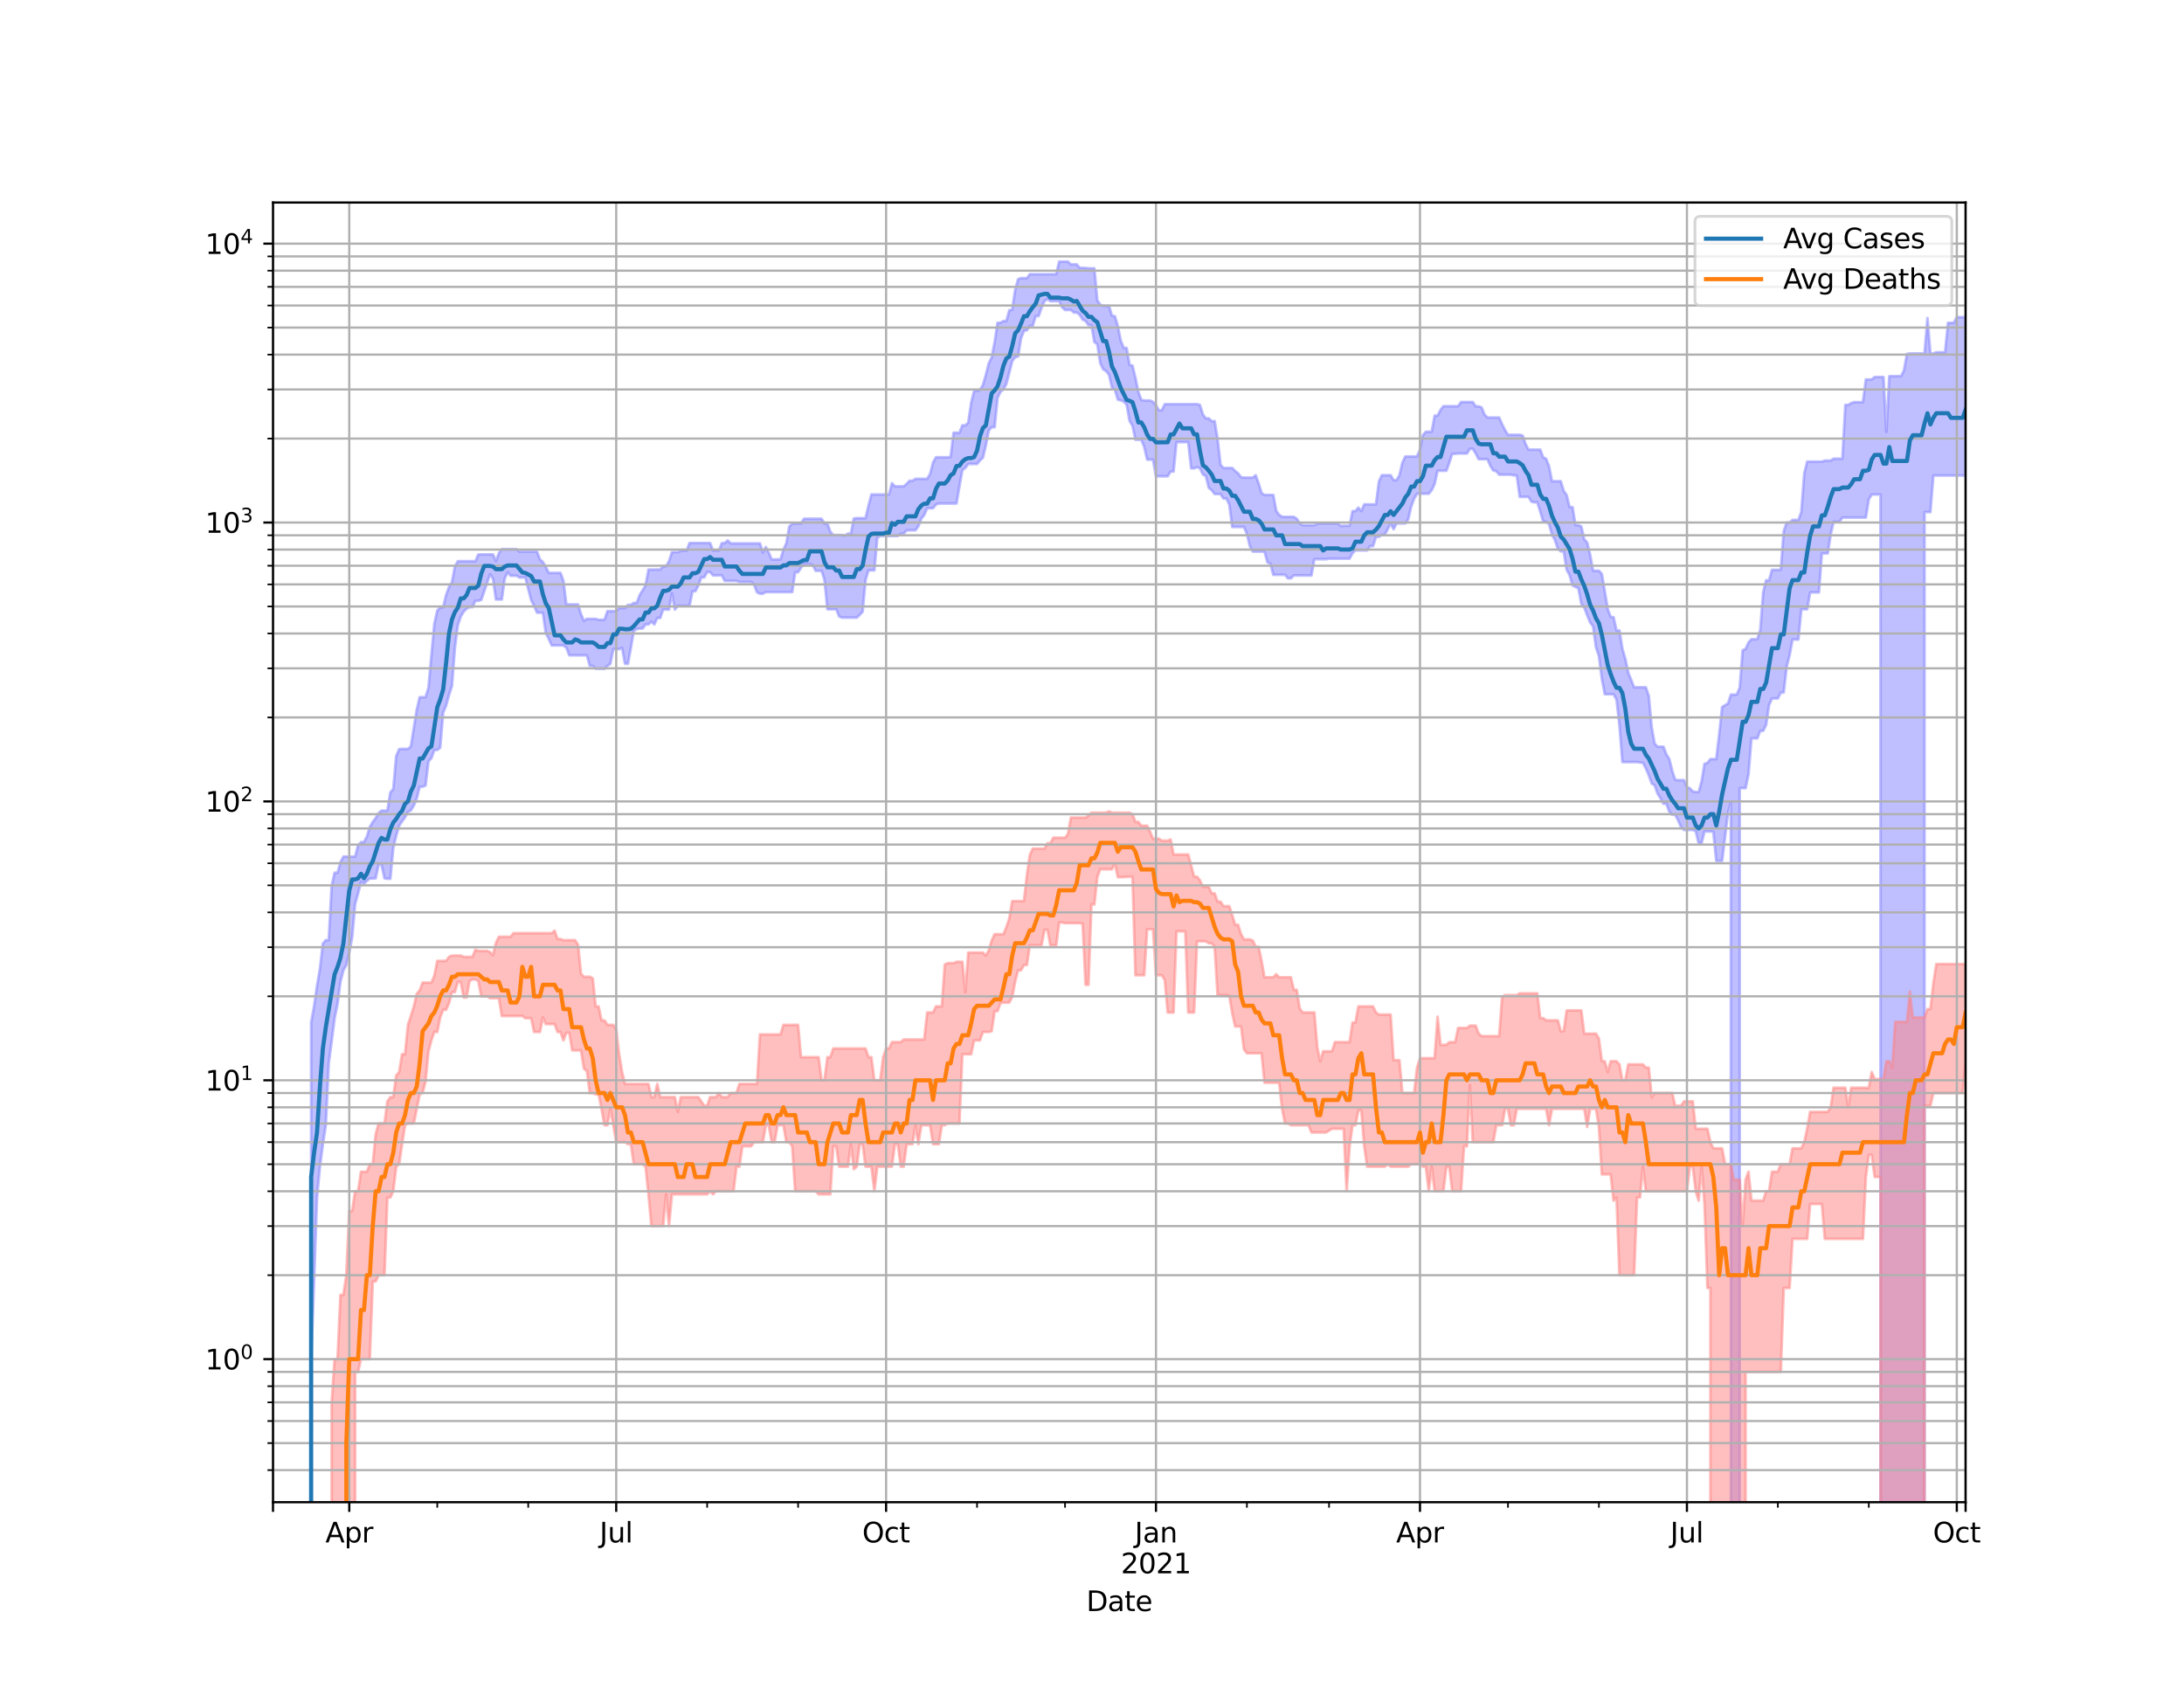 <?xml version="1.0" encoding="utf-8" standalone="no"?>
<!DOCTYPE svg PUBLIC "-//W3C//DTD SVG 1.1//EN"
  "http://www.w3.org/Graphics/SVG/1.1/DTD/svg11.dtd">
<svg height="612pt" version="1.1" viewBox="0 0 792 612" width="792pt" xmlns="http://www.w3.org/2000/svg" xmlns:xlink="http://www.w3.org/1999/xlink">
 <defs>
  <style type="text/css">*{stroke-linecap:butt;stroke-linejoin:round;}</style>
 </defs>
 <g id="figure_1">
  <g id="patch_1">
   <path d="M 0 612 
L 792 612 
L 792 0 
L 0 0 
z
" style="fill:#ffffff;"/>
  </g>
  <g id="axes_1">
   <g id="patch_2">
    <path d="M 99 544.68 
L 712.8 544.68 
L 712.8 73.44 
L 99 73.44 
z
" style="fill:#ffffff;"/>
   </g>
   <g id="PolyCollection_1">
    <path clip-path="url(#p68e2955192)" d="M 99 101611.817 
L 99 101611.817 
L 100.064 101611.817 
L 101.128 101611.817 
L 102.191 101611.817 
L 103.255 101611.817 
L 104.319 101611.817 
L 105.383 101611.817 
L 106.446 101611.817 
L 107.51 101611.817 
L 108.574 101611.817 
L 109.638 101611.817 
L 110.702 101611.817 
L 111.765 101611.817 
L 112.829 370.787 
L 113.893 364.923 
L 114.957 357.477 
L 116.02 351.287 
L 117.084 342.157 
L 118.148 340.896 
L 119.212 340.896 
L 120.276 321.198 
L 121.339 316.439 
L 122.403 316.439 
L 123.467 312.651 
L 124.531 310.595 
L 125.594 310.595 
L 126.658 310.595 
L 127.722 310.595 
L 128.786 310.595 
L 129.85 306.497 
L 130.913 305.376 
L 131.977 305.376 
L 133.041 303.333 
L 134.105 299.89 
L 135.168 298.03 
L 136.232 296.647 
L 137.296 294.82 
L 138.36 293.911 
L 139.424 293.911 
L 140.487 293.911 
L 141.551 287.325 
L 142.615 286.118 
L 143.679 274.114 
L 144.742 271.649 
L 145.806 271.563 
L 146.87 271.563 
L 147.934 271.563 
L 148.998 270.633 
L 150.061 263.924 
L 151.125 257.397 
L 152.189 252.799 
L 153.253 252.799 
L 154.316 252.799 
L 155.38 249.37 
L 156.444 237.648 
L 157.508 226.16 
L 158.572 221.395 
L 159.635 220.238 
L 160.699 220.238 
L 161.763 215.789 
L 162.827 212.851 
L 163.89 211.163 
L 164.954 205.46 
L 166.018 203.495 
L 167.082 203.495 
L 168.146 203.495 
L 169.209 203.495 
L 170.273 203.495 
L 171.337 203.495 
L 172.401 203.495 
L 173.464 201.061 
L 174.528 201.044 
L 175.592 201.044 
L 176.656 201.044 
L 177.72 201.044 
L 178.783 201.044 
L 179.847 203.453 
L 180.911 200.566 
L 181.975 199.12 
L 183.038 199.12 
L 184.102 199.12 
L 185.166 199.12 
L 186.23 199.12 
L 187.294 199.12 
L 188.357 200.032 
L 189.421 200.032 
L 190.485 200.032 
L 191.549 200.032 
L 192.612 200.032 
L 193.676 200.032 
L 194.74 200.032 
L 195.804 202.817 
L 196.868 203.786 
L 197.931 205.574 
L 198.995 207.731 
L 200.059 207.731 
L 201.123 207.731 
L 202.186 207.731 
L 203.25 207.731 
L 204.314 210.577 
L 205.378 219.171 
L 206.442 219.171 
L 207.505 219.171 
L 208.569 219.171 
L 209.633 219.171 
L 210.697 222.676 
L 211.76 225.149 
L 212.824 224.413 
L 213.888 224.413 
L 214.952 224.413 
L 216.016 224.413 
L 217.079 224.735 
L 218.143 224.735 
L 219.207 224.735 
L 220.271 221.604 
L 221.334 221.604 
L 222.398 221.604 
L 223.462 221.604 
L 224.526 220.46 
L 225.59 220.46 
L 226.653 220.46 
L 227.717 219.327 
L 228.781 219.327 
L 229.845 218.622 
L 230.908 218.622 
L 231.972 215.749 
L 233.036 214.072 
L 234.1 212.264 
L 235.164 206.516 
L 236.227 206.516 
L 237.291 206.516 
L 238.355 206.516 
L 239.419 206.497 
L 240.482 205.328 
L 241.546 205.328 
L 242.61 203.477 
L 243.674 200.206 
L 244.738 200.206 
L 245.801 200.206 
L 246.865 199.771 
L 247.929 199.654 
L 248.993 199.693 
L 250.056 196.896 
L 251.12 196.896 
L 252.184 196.896 
L 253.248 196.896 
L 254.312 196.896 
L 255.375 196.896 
L 256.439 196.896 
L 257.503 196.896 
L 258.567 199.626 
L 259.631 199.626 
L 260.694 199.626 
L 261.758 196.932 
L 262.822 196.932 
L 263.886 196 
L 264.949 197.026 
L 266.013 197.026 
L 267.077 197.026 
L 268.141 197.026 
L 269.205 197.026 
L 270.268 197.026 
L 271.332 197.026 
L 272.396 197.026 
L 273.46 197.026 
L 274.523 197.026 
L 275.587 197.026 
L 276.651 200.397 
L 277.715 198.361 
L 278.779 200.397 
L 279.842 202.835 
L 280.906 202.835 
L 281.97 202.835 
L 283.034 202.835 
L 284.097 199.307 
L 285.161 196.989 
L 286.225 190.941 
L 287.289 189.838 
L 288.353 189.838 
L 289.416 189.838 
L 290.48 189.838 
L 291.544 188.093 
L 292.608 188.093 
L 293.671 188.093 
L 294.735 188.093 
L 295.799 188.093 
L 296.863 188.093 
L 297.927 188.093 
L 298.99 189.838 
L 300.054 189.838 
L 301.118 192.811 
L 302.182 194.022 
L 303.245 194.022 
L 304.309 194.022 
L 305.373 194.022 
L 306.437 194.193 
L 307.501 193.484 
L 308.564 193.484 
L 309.628 188.008 
L 310.692 187.868 
L 311.756 187.868 
L 312.819 187.868 
L 313.883 187.868 
L 314.947 183.348 
L 316.011 179.303 
L 317.075 179.303 
L 318.138 179.303 
L 319.202 179.303 
L 320.266 179.303 
L 321.33 179.303 
L 322.393 179.303 
L 323.457 175.207 
L 324.521 176.356 
L 325.585 176.356 
L 326.649 176.356 
L 327.712 176.356 
L 328.776 175.446 
L 329.84 174.321 
L 330.904 174.321 
L 331.967 173.624 
L 333.031 173.624 
L 334.095 173.624 
L 335.159 173.624 
L 336.223 173.624 
L 337.286 171.857 
L 338.35 167.722 
L 339.414 165.81 
L 340.478 165.81 
L 341.541 165.81 
L 342.605 165.81 
L 343.669 165.81 
L 344.733 165.68 
L 345.797 156.925 
L 346.86 156.925 
L 347.924 156.925 
L 348.988 154.233 
L 350.052 154.233 
L 351.115 153.256 
L 352.179 146.095 
L 353.243 141.732 
L 354.307 141.732 
L 355.371 141.374 
L 356.434 139.627 
L 357.498 135.984 
L 358.562 131.75 
L 359.626 129.611 
L 360.689 124.045 
L 361.753 117.032 
L 362.817 117.032 
L 363.881 116.414 
L 364.945 116.414 
L 366.008 112.508 
L 367.072 112.275 
L 368.136 105.088 
L 369.2 101.244 
L 370.263 100.871 
L 371.327 100.871 
L 372.391 100.871 
L 373.455 99.425 
L 374.519 99.425 
L 375.582 99.425 
L 376.646 99.425 
L 377.71 99.425 
L 378.774 99.425 
L 379.837 99.425 
L 380.901 99.425 
L 381.965 99.425 
L 383.029 99.425 
L 384.093 94.86 
L 385.156 94.86 
L 386.22 94.86 
L 387.284 94.86 
L 388.348 95.877 
L 389.411 95.877 
L 390.475 95.877 
L 391.539 97.129 
L 392.603 97.129 
L 393.667 97.171 
L 394.73 97.303 
L 395.794 97.303 
L 396.858 97.303 
L 397.922 108.912 
L 398.985 110.467 
L 400.049 110.934 
L 401.113 110.934 
L 402.177 110.934 
L 403.241 114.512 
L 404.304 114.649 
L 405.368 118.279 
L 406.432 123.507 
L 407.496 126.17 
L 408.559 126.17 
L 409.623 132.308 
L 410.687 132.575 
L 411.751 136.993 
L 412.815 142.1 
L 413.878 144.957 
L 414.942 145.237 
L 416.006 145.237 
L 417.07 145.237 
L 418.133 145.717 
L 419.197 146.938 
L 420.261 148.773 
L 421.325 148.773 
L 422.389 146.543 
L 423.452 146.543 
L 424.516 146.543 
L 425.58 146.543 
L 426.644 146.543 
L 427.707 146.543 
L 428.771 146.543 
L 429.835 146.543 
L 430.899 146.543 
L 431.963 146.543 
L 433.026 146.543 
L 434.09 146.543 
L 435.154 146.846 
L 436.218 150.282 
L 437.281 151.712 
L 438.345 151.712 
L 439.409 152.705 
L 440.473 152.705 
L 441.537 159.036 
L 442.6 168.462 
L 443.664 169.69 
L 444.728 169.69 
L 445.792 169.69 
L 446.855 169.69 
L 447.919 170.793 
L 448.983 171.666 
L 450.047 173.022 
L 451.111 173.176 
L 452.174 173.176 
L 453.238 173.176 
L 454.302 173.176 
L 455.366 172.33 
L 456.429 175.261 
L 457.493 178.777 
L 458.557 179.474 
L 459.621 179.474 
L 460.685 179.474 
L 461.748 179.474 
L 462.812 185.222 
L 463.876 186.706 
L 464.94 187.404 
L 466.003 187.404 
L 467.067 187.404 
L 468.131 187.404 
L 469.195 187.404 
L 470.259 188.101 
L 471.322 189.71 
L 472.386 190.418 
L 473.45 190.418 
L 474.514 190.418 
L 475.577 190.418 
L 476.641 190.418 
L 477.705 189.803 
L 478.769 189.803 
L 479.833 189.803 
L 480.896 189.803 
L 481.96 189.803 
L 483.024 189.803 
L 484.088 189.803 
L 485.151 189.803 
L 486.215 190.701 
L 487.279 190.62 
L 488.343 190.62 
L 489.407 190.62 
L 490.47 185.33 
L 491.534 185.33 
L 492.598 184.065 
L 493.662 185.306 
L 494.725 182.888 
L 495.789 182.888 
L 496.853 182.888 
L 497.917 182.888 
L 498.981 182.888 
L 500.044 174.583 
L 501.108 172.315 
L 502.172 172.315 
L 503.236 172.315 
L 504.299 172.315 
L 505.363 174.11 
L 506.427 174.11 
L 507.491 172.315 
L 508.555 167.789 
L 509.618 165.522 
L 510.682 165.522 
L 511.746 165.522 
L 512.81 165.522 
L 513.873 165.522 
L 514.937 162.98 
L 516.001 157.796 
L 517.065 156.551 
L 518.129 156.551 
L 519.192 156.551 
L 520.256 150.714 
L 521.32 150.714 
L 522.384 148.658 
L 523.447 147.282 
L 524.511 147.282 
L 525.575 147.282 
L 526.639 147.282 
L 527.703 147.282 
L 528.766 147.282 
L 529.83 145.777 
L 530.894 145.777 
L 531.958 145.777 
L 533.021 145.777 
L 534.085 145.777 
L 535.149 147.343 
L 536.213 147.343 
L 537.277 147.723 
L 538.34 150.291 
L 539.404 151.395 
L 540.468 151.395 
L 541.532 151.395 
L 542.595 151.395 
L 543.659 151.395 
L 544.723 153.849 
L 545.787 155.935 
L 546.851 157.659 
L 547.914 157.659 
L 548.978 157.659 
L 550.042 157.659 
L 551.106 157.659 
L 552.169 157.928 
L 553.233 161.004 
L 554.297 163.035 
L 555.361 163.035 
L 556.425 163.035 
L 557.488 163.035 
L 558.552 163.035 
L 559.616 165.859 
L 560.68 166.342 
L 561.744 169.079 
L 562.807 174.483 
L 563.871 174.483 
L 564.935 174.483 
L 565.999 174.483 
L 567.062 178.006 
L 568.126 179.509 
L 569.19 183.875 
L 570.254 183.875 
L 571.318 190.395 
L 572.381 190.395 
L 573.445 190.896 
L 574.509 195.569 
L 575.573 196.719 
L 576.636 201.101 
L 577.7 206.952 
L 578.764 206.952 
L 579.828 206.952 
L 580.892 208.105 
L 581.955 214.388 
L 583.019 220.817 
L 584.083 223.632 
L 585.147 223.833 
L 586.21 228.607 
L 587.274 228.607 
L 588.338 235.229 
L 589.402 238.848 
L 590.466 243.901 
L 591.529 246.526 
L 592.593 249.216 
L 593.657 249.216 
L 594.721 249.216 
L 595.784 249.216 
L 596.848 249.216 
L 597.912 252.356 
L 598.976 263.78 
L 600.04 269.668 
L 601.103 270.745 
L 602.167 270.745 
L 603.231 270.745 
L 604.295 273.544 
L 605.358 275.245 
L 606.422 279.502 
L 607.486 282.759 
L 608.55 282.869 
L 609.614 282.869 
L 610.677 282.869 
L 611.741 285.371 
L 612.805 285.841 
L 613.869 286.959 
L 614.932 287.202 
L 615.996 287.202 
L 617.06 283.314 
L 618.124 276.95 
L 619.188 276.661 
L 620.251 275.245 
L 621.315 275.245 
L 622.379 275.245 
L 623.443 266.309 
L 624.506 256.398 
L 625.57 255.678 
L 626.634 255.087 
L 627.698 251.862 
L 628.762 251.862 
L 629.825 251.862 
L 630.889 249.336 
L 631.953 235.793 
L 633.017 235.304 
L 634.08 232.937 
L 635.144 231.782 
L 636.208 231.782 
L 637.272 231.782 
L 638.336 228.415 
L 639.399 214.801 
L 640.463 210.428 
L 641.527 210.428 
L 642.591 206.639 
L 643.654 206.639 
L 644.718 206.639 
L 645.782 206.581 
L 646.846 192.636 
L 647.91 189.454 
L 648.973 189.454 
L 650.037 188.529 
L 651.101 188.529 
L 652.165 188.529 
L 653.228 185.626 
L 654.292 171.631 
L 655.356 167.392 
L 656.42 167.392 
L 657.484 167.392 
L 658.547 167.392 
L 659.611 167.392 
L 660.675 167.392 
L 661.739 167.021 
L 662.802 167.021 
L 663.866 167.021 
L 664.93 166.313 
L 665.994 166.313 
L 667.058 166.313 
L 668.121 166.313 
L 669.185 146.828 
L 670.249 146.828 
L 671.313 146.179 
L 672.376 145.821 
L 673.44 145.821 
L 674.504 145.821 
L 675.568 145.812 
L 676.632 137.606 
L 677.695 137.606 
L 678.759 137.606 
L 679.823 136.701 
L 680.887 136.701 
L 681.95 136.701 
L 683.014 136.701 
L 684.078 156.605 
L 685.142 136.397 
L 686.206 136.397 
L 687.269 136.397 
L 688.333 136.397 
L 689.397 136.397 
L 690.461 134.285 
L 691.524 128.336 
L 692.588 128.169 
L 693.652 128.169 
L 694.716 128.169 
L 695.78 128.169 
L 696.843 128.169 
L 697.907 128.169 
L 698.971 115.334 
L 700.035 128.169 
L 701.098 128.169 
L 702.162 127.744 
L 703.226 127.744 
L 704.29 127.744 
L 705.354 127.744 
L 706.417 117.062 
L 707.481 117.062 
L 708.545 117.031 
L 709.609 114.998 
L 710.672 114.998 
L 711.736 114.998 
L 712.8 114.998 
L 712.8 172.419 
L 712.8 172.419 
L 711.736 172.419 
L 710.672 172.419 
L 709.609 172.419 
L 708.545 172.419 
L 707.481 172.419 
L 706.417 172.419 
L 705.354 172.419 
L 704.29 172.419 
L 703.226 172.419 
L 702.162 172.419 
L 701.098 172.419 
L 700.035 185.683 
L 698.971 185.683 
L 697.907 185.683 
L 696.843 101611.817 
L 695.78 101611.817 
L 694.716 101611.817 
L 693.652 101611.817 
L 692.588 101611.817 
L 691.524 101611.817 
L 690.461 101611.817 
L 689.397 101611.817 
L 688.333 101611.817 
L 687.269 101611.817 
L 686.206 101611.817 
L 685.142 101611.817 
L 684.078 101611.817 
L 683.014 101611.817 
L 681.95 179.314 
L 680.887 179.314 
L 679.823 179.314 
L 678.759 179.314 
L 677.695 181.041 
L 676.632 187.648 
L 675.568 187.648 
L 674.504 187.648 
L 673.44 187.648 
L 672.376 187.648 
L 671.313 187.648 
L 670.249 187.648 
L 669.185 187.648 
L 668.121 187.648 
L 667.058 189.192 
L 665.994 189.192 
L 664.93 189.192 
L 663.866 193.915 
L 662.802 200.663 
L 661.739 200.663 
L 660.675 200.663 
L 659.611 214.801 
L 658.547 214.801 
L 657.484 214.801 
L 656.42 214.801 
L 655.356 220.907 
L 654.292 220.907 
L 653.228 220.907 
L 652.165 231.874 
L 651.101 231.874 
L 650.037 231.874 
L 648.973 237.635 
L 647.91 241.726 
L 646.846 251.105 
L 645.782 251.105 
L 644.718 253.247 
L 643.654 253.247 
L 642.591 253.247 
L 641.527 255.678 
L 640.463 262.836 
L 639.399 264.989 
L 638.336 264.989 
L 637.272 267.721 
L 636.208 267.721 
L 635.144 267.721 
L 634.08 280.748 
L 633.017 285.762 
L 631.953 285.762 
L 630.889 285.762 
L 629.825 101611.817 
L 628.762 101611.817 
L 627.698 290.626 
L 626.634 294.772 
L 625.57 303.392 
L 624.506 312.146 
L 623.443 312.146 
L 622.379 312.146 
L 621.315 301.55 
L 620.251 301.493 
L 619.188 301.493 
L 618.124 301.493 
L 617.06 305.747 
L 615.996 305.747 
L 614.932 301.381 
L 613.869 300.934 
L 612.805 300.934 
L 611.741 300.934 
L 610.677 300.934 
L 609.614 299.945 
L 608.55 297.462 
L 607.486 295.405 
L 606.422 295.405 
L 605.358 294.339 
L 604.295 291.425 
L 603.231 291.425 
L 602.167 289.455 
L 601.103 287.775 
L 600.04 284.751 
L 598.976 284.102 
L 597.912 281.1 
L 596.848 278.623 
L 595.784 276.565 
L 594.721 276.47 
L 593.657 276.311 
L 592.593 276.311 
L 591.529 276.311 
L 590.466 276.311 
L 589.402 276.311 
L 588.338 276.311 
L 587.274 262.883 
L 586.21 253.662 
L 585.147 251.717 
L 584.083 251.717 
L 583.019 251.717 
L 581.955 251.717 
L 580.892 246.093 
L 579.828 237.872 
L 578.764 234.709 
L 577.7 227.071 
L 576.636 225.687 
L 575.573 223.081 
L 574.509 220.265 
L 573.445 218.93 
L 572.381 213.257 
L 571.318 212.813 
L 570.254 212.242 
L 569.19 208.503 
L 568.126 206.626 
L 567.062 199.921 
L 565.999 199.921 
L 564.935 199 
L 563.871 195.817 
L 562.807 193.832 
L 561.744 190.065 
L 560.68 189.131 
L 559.616 189.131 
L 558.552 185.518 
L 557.488 182.139 
L 556.425 182.139 
L 555.361 181.905 
L 554.297 180.137 
L 553.233 180.137 
L 552.169 180.137 
L 551.106 180.137 
L 550.042 172.365 
L 548.978 172.365 
L 547.914 172.107 
L 546.851 172.107 
L 545.787 172.107 
L 544.723 172.107 
L 543.659 172.107 
L 542.595 170.822 
L 541.532 170.61 
L 540.468 168.944 
L 539.404 166.49 
L 538.34 166.49 
L 537.277 166.49 
L 536.213 166.49 
L 535.149 164.436 
L 534.085 162.73 
L 533.021 162.73 
L 531.958 164.436 
L 530.894 164.436 
L 529.83 164.436 
L 528.766 164.436 
L 527.703 164.557 
L 526.639 164.557 
L 525.575 167.787 
L 524.511 170.693 
L 523.447 170.693 
L 522.384 170.693 
L 521.32 170.693 
L 520.256 175.456 
L 519.192 177.729 
L 518.129 179.029 
L 517.065 179.029 
L 516.001 179.029 
L 514.937 179.029 
L 513.873 179.029 
L 512.81 180.813 
L 511.746 183.694 
L 510.682 188.272 
L 509.618 189.798 
L 508.555 189.798 
L 507.491 189.798 
L 506.427 189.798 
L 505.363 191.882 
L 504.299 189.798 
L 503.236 191.882 
L 502.172 193.895 
L 501.108 193.895 
L 500.044 194.675 
L 498.981 194.675 
L 497.917 198.018 
L 496.853 198.018 
L 495.789 199.577 
L 494.725 199.577 
L 493.662 199.577 
L 492.598 199.577 
L 491.534 199.577 
L 490.47 200.572 
L 489.407 202.556 
L 488.343 202.556 
L 487.279 202.556 
L 486.215 202.556 
L 485.151 202.556 
L 484.088 202.556 
L 483.024 202.556 
L 481.96 202.556 
L 480.896 202.758 
L 479.833 202.758 
L 478.769 202.758 
L 477.705 202.758 
L 476.641 202.758 
L 475.577 208.645 
L 474.514 208.645 
L 473.45 208.645 
L 472.386 208.645 
L 471.322 208.645 
L 470.259 208.645 
L 469.195 208.645 
L 468.131 209.698 
L 467.067 209.684 
L 466.003 208.428 
L 464.94 208.428 
L 463.876 208.428 
L 462.812 208.428 
L 461.748 208.428 
L 460.685 204.362 
L 459.621 203.914 
L 458.557 199.999 
L 457.493 199.999 
L 456.429 199.999 
L 455.366 199.999 
L 454.302 199.999 
L 453.238 197.981 
L 452.174 193.615 
L 451.111 191.073 
L 450.047 191.073 
L 448.983 191.073 
L 447.919 191.073 
L 446.855 191.073 
L 445.792 182.953 
L 444.728 180.741 
L 443.664 180.741 
L 442.6 179.126 
L 441.537 179.126 
L 440.473 179.126 
L 439.409 177.742 
L 438.345 176.9 
L 437.281 172.55 
L 436.218 172.045 
L 435.154 169.811 
L 434.09 169.37 
L 433.026 169.811 
L 431.963 169.811 
L 430.899 160.316 
L 429.835 160.316 
L 428.771 160.316 
L 427.707 160.316 
L 426.644 160.316 
L 425.58 170.977 
L 424.516 170.977 
L 423.452 172.697 
L 422.389 172.697 
L 421.325 172.697 
L 420.261 172.697 
L 419.197 172.697 
L 418.133 166.659 
L 417.07 166.659 
L 416.006 166.659 
L 414.942 162.078 
L 413.878 159.438 
L 412.815 159.438 
L 411.751 159.438 
L 410.687 154.393 
L 409.623 152.591 
L 408.559 146.7 
L 407.496 145.607 
L 406.432 145.147 
L 405.368 144.915 
L 404.304 141.333 
L 403.241 140.524 
L 402.177 135.881 
L 401.113 134.553 
L 400.049 133.899 
L 398.985 131.654 
L 397.922 124.779 
L 396.858 124.006 
L 395.794 117.914 
L 394.73 117.914 
L 393.667 116.412 
L 392.603 115.884 
L 391.539 114.141 
L 390.475 113.317 
L 389.411 113.317 
L 388.348 112.384 
L 387.284 112.384 
L 386.22 112.384 
L 385.156 111.387 
L 384.093 109.197 
L 383.029 109.197 
L 381.965 109.197 
L 380.901 109.197 
L 379.837 108.399 
L 378.774 109.197 
L 377.71 111.573 
L 376.646 114.606 
L 375.582 114.606 
L 374.519 118.14 
L 373.455 118.14 
L 372.391 119.736 
L 371.327 119.972 
L 370.263 122.671 
L 369.2 129.243 
L 368.136 129.514 
L 367.072 130.93 
L 366.008 135.157 
L 364.945 139.211 
L 363.881 141.201 
L 362.817 142.106 
L 361.753 144.242 
L 360.689 154.91 
L 359.626 154.91 
L 358.562 156.085 
L 357.498 161.547 
L 356.434 165.957 
L 355.371 166.969 
L 354.307 168.242 
L 353.243 168.242 
L 352.179 168.242 
L 351.115 168.242 
L 350.052 169.679 
L 348.988 170.45 
L 347.924 176.336 
L 346.86 182.561 
L 345.797 182.561 
L 344.733 182.561 
L 343.669 182.561 
L 342.605 182.561 
L 341.541 182.561 
L 340.478 182.561 
L 339.414 182.938 
L 338.35 184.275 
L 337.286 184.275 
L 336.223 184.275 
L 335.159 186.768 
L 334.095 188.063 
L 333.031 190.81 
L 331.967 192.274 
L 330.904 192.274 
L 329.84 192.274 
L 328.776 192.274 
L 327.712 193.513 
L 326.649 193.547 
L 325.585 194.359 
L 324.521 194.359 
L 323.457 194.359 
L 322.393 194.359 
L 321.33 194.359 
L 320.266 194.359 
L 319.202 194.359 
L 318.138 195.007 
L 317.075 206.789 
L 316.011 206.789 
L 314.947 206.789 
L 313.883 210.301 
L 312.819 221.815 
L 311.756 222.949 
L 310.692 223.948 
L 309.628 223.948 
L 308.564 223.948 
L 307.501 223.948 
L 306.437 223.948 
L 305.373 223.948 
L 304.309 223.517 
L 303.245 220.916 
L 302.182 220.916 
L 301.118 220.916 
L 300.054 220.916 
L 298.99 210.223 
L 297.927 206.965 
L 296.863 206.965 
L 295.799 206.965 
L 294.735 204.889 
L 293.671 204.498 
L 292.608 204.498 
L 291.544 204.498 
L 290.48 205.854 
L 289.416 207.498 
L 288.353 207.498 
L 287.289 214.668 
L 286.225 214.668 
L 285.161 214.668 
L 284.097 214.668 
L 283.034 214.668 
L 281.97 214.668 
L 280.906 214.668 
L 279.842 214.668 
L 278.779 214.668 
L 277.715 214.668 
L 276.651 215.257 
L 275.587 215.257 
L 274.523 214.762 
L 273.46 212.028 
L 272.396 211.034 
L 271.332 211.034 
L 270.268 211.034 
L 269.205 211.034 
L 268.141 211.034 
L 267.077 210.634 
L 266.013 210.634 
L 264.949 210.634 
L 263.886 210.634 
L 262.822 210.634 
L 261.758 208.598 
L 260.694 208.598 
L 259.631 208.632 
L 258.567 208.632 
L 257.503 207.419 
L 256.439 207.419 
L 255.375 209.379 
L 254.312 209.379 
L 253.248 212.271 
L 252.184 214.381 
L 251.12 214.381 
L 250.056 219.667 
L 248.993 219.667 
L 247.929 219.667 
L 246.865 219.667 
L 245.801 219.667 
L 244.738 221.006 
L 243.674 215.186 
L 242.61 221.006 
L 241.546 221.006 
L 240.482 221.006 
L 239.419 224.083 
L 238.355 224.083 
L 237.291 226.404 
L 236.227 225.407 
L 235.164 226.404 
L 234.1 226.404 
L 233.036 227.896 
L 231.972 227.896 
L 230.908 228.096 
L 229.845 228.768 
L 228.781 234.919 
L 227.717 240.684 
L 226.653 240.684 
L 225.59 234.919 
L 224.526 235.366 
L 223.462 235.366 
L 222.398 235.366 
L 221.334 240.684 
L 220.271 241.466 
L 219.207 242.512 
L 218.143 242.512 
L 217.079 242.512 
L 216.016 242.512 
L 214.952 241.438 
L 213.888 241.438 
L 212.824 237.608 
L 211.76 237.608 
L 210.697 237.608 
L 209.633 237.608 
L 208.569 237.608 
L 207.505 237.608 
L 206.442 237.595 
L 205.378 234.82 
L 204.314 234.025 
L 203.25 234.025 
L 202.186 234.025 
L 201.123 234.025 
L 200.059 234.025 
L 198.995 231.633 
L 197.931 229.571 
L 196.868 222.156 
L 195.804 222.156 
L 194.74 222.156 
L 193.676 219.658 
L 192.612 217.552 
L 191.549 213.491 
L 190.485 209.386 
L 189.421 209.386 
L 188.357 209.386 
L 187.294 208.748 
L 186.23 208.748 
L 185.166 208.748 
L 184.102 207.478 
L 183.038 209.761 
L 181.975 217.361 
L 180.911 217.361 
L 179.847 217.361 
L 178.783 209.775 
L 177.72 208.233 
L 176.656 211.307 
L 175.592 214.404 
L 174.528 217.518 
L 173.464 217.836 
L 172.401 217.836 
L 171.337 220.132 
L 170.273 220.132 
L 169.209 220.71 
L 168.146 221.769 
L 167.082 223.546 
L 166.018 226.731 
L 164.954 234.993 
L 163.89 248.756 
L 162.827 251.989 
L 161.763 255.897 
L 160.699 258.378 
L 159.635 271.11 
L 158.572 271.935 
L 157.508 271.935 
L 156.444 274.905 
L 155.38 276.058 
L 154.316 284.828 
L 153.253 285.254 
L 152.189 285.254 
L 151.125 289.541 
L 150.061 292.101 
L 148.998 293.816 
L 147.934 294.435 
L 146.87 296.346 
L 145.806 297.823 
L 144.742 299.458 
L 143.679 302.982 
L 142.615 307.454 
L 141.551 318.629 
L 140.487 318.629 
L 139.424 318.463 
L 138.36 313.531 
L 137.296 313.531 
L 136.232 318.463 
L 135.168 318.546 
L 134.105 318.546 
L 133.041 319.384 
L 131.977 320.498 
L 130.913 319.724 
L 129.85 324.021 
L 128.786 327.748 
L 127.722 339.805 
L 126.658 345.401 
L 125.594 349.909 
L 124.531 351.815 
L 123.467 355.894 
L 122.403 363.979 
L 121.339 369.18 
L 120.276 377.557 
L 119.212 385.563 
L 118.148 407.997 
L 117.084 414.872 
L 116.02 423.028 
L 114.957 434.193 
L 113.893 464.633 
L 112.829 492.82 
L 111.765 101611.817 
L 110.702 101611.817 
L 109.638 101611.817 
L 108.574 101611.817 
L 107.51 101611.817 
L 106.446 101611.817 
L 105.383 101611.817 
L 104.319 101611.817 
L 103.255 101611.817 
L 102.191 101611.817 
L 101.128 101611.817 
L 100.064 101611.817 
L 99 101611.817 
z
" style="fill:#8080ff;fill-opacity:0.5;stroke:#8080ff;stroke-opacity:0.5;"/>
   </g>
   <g id="PolyCollection_2">
    <path clip-path="url(#p68e2955192)" d="M 99 101611.817 
L 99 101611.817 
L 100.064 101611.817 
L 101.128 101611.817 
L 102.191 101611.817 
L 103.255 101611.817 
L 104.319 101611.817 
L 105.383 101611.817 
L 106.446 101611.817 
L 107.51 101611.817 
L 108.574 101611.817 
L 109.638 101611.817 
L 110.702 101611.817 
L 111.765 101611.817 
L 112.829 101611.817 
L 113.893 101611.817 
L 114.957 101611.817 
L 116.02 101611.817 
L 117.084 101611.817 
L 118.148 101611.817 
L 119.212 101611.817 
L 120.276 508.484 
L 121.339 492.82 
L 122.403 492.82 
L 123.467 469.517 
L 124.531 469.517 
L 125.594 462.38 
L 126.658 439.078 
L 127.722 439.078 
L 128.786 431.94 
L 129.85 431.94 
L 130.913 424.858 
L 131.977 424.858 
L 133.041 424.858 
L 134.105 422.141 
L 135.168 422.141 
L 136.232 411.3 
L 137.296 407.365 
L 138.36 407.365 
L 139.424 407.365 
L 140.487 399.358 
L 141.551 397.817 
L 142.615 397.817 
L 143.679 389.979 
L 144.742 388.73 
L 145.806 382.254 
L 146.87 382.254 
L 147.934 371.613 
L 148.998 368.398 
L 150.061 364.923 
L 151.125 360.392 
L 152.189 359.119 
L 153.253 356.284 
L 154.316 356.284 
L 155.38 356.284 
L 156.444 356.284 
L 157.508 353.807 
L 158.572 348.409 
L 159.635 348.409 
L 160.699 348.409 
L 161.763 348.409 
L 162.827 346.958 
L 163.89 346.485 
L 164.954 346.485 
L 166.018 346.485 
L 167.082 346.485 
L 168.146 346.958 
L 169.209 346.958 
L 170.273 346.958 
L 171.337 346.958 
L 172.401 344.342 
L 173.464 344.793 
L 174.528 344.793 
L 175.592 344.793 
L 176.656 344.793 
L 177.72 345.248 
L 178.783 346.328 
L 179.847 341.874 
L 180.911 339.671 
L 181.975 339.671 
L 183.038 339.671 
L 184.102 339.671 
L 185.166 339.671 
L 186.23 338.348 
L 187.294 338.348 
L 188.357 338.348 
L 189.421 338.348 
L 190.485 338.348 
L 191.549 338.348 
L 192.612 338.348 
L 193.676 338.348 
L 194.74 338.348 
L 195.804 338.348 
L 196.868 338.348 
L 197.931 338.348 
L 198.995 338.348 
L 200.059 338.348 
L 201.123 337.445 
L 202.186 340.484 
L 203.25 340.484 
L 204.314 340.896 
L 205.378 340.896 
L 206.442 340.896 
L 207.505 340.896 
L 208.569 340.896 
L 209.633 342.585 
L 210.697 353.072 
L 211.76 354.179 
L 212.824 354.179 
L 213.888 354.179 
L 214.952 354.743 
L 216.016 364.923 
L 217.079 364.923 
L 218.143 369.976 
L 219.207 369.976 
L 220.271 371.613 
L 221.334 371.613 
L 222.398 371.613 
L 223.462 373.313 
L 224.526 382.254 
L 225.59 388.73 
L 226.653 393.039 
L 227.717 393.039 
L 228.781 393.039 
L 229.845 393.039 
L 230.908 393.039 
L 231.972 393.039 
L 233.036 393.039 
L 234.1 393.039 
L 235.164 393.039 
L 236.227 397.817 
L 237.291 397.817 
L 238.355 393.039 
L 239.419 397.817 
L 240.482 397.817 
L 241.546 397.817 
L 242.61 397.817 
L 243.674 397.817 
L 244.738 397.817 
L 245.801 403.179 
L 246.865 397.817 
L 247.929 397.817 
L 248.993 397.817 
L 250.056 397.817 
L 251.12 397.817 
L 252.184 397.817 
L 253.248 397.817 
L 254.312 399.358 
L 255.375 400.955 
L 256.439 400.955 
L 257.503 397.817 
L 258.567 397.817 
L 259.631 397.817 
L 260.694 396.328 
L 261.758 397.817 
L 262.822 397.817 
L 263.886 397.817 
L 264.949 396.328 
L 266.013 396.328 
L 267.077 396.328 
L 268.141 393.039 
L 269.205 393.039 
L 270.268 393.039 
L 271.332 393.039 
L 272.396 393.039 
L 273.46 393.039 
L 274.523 393.039 
L 275.587 375.082 
L 276.651 375.082 
L 277.715 375.082 
L 278.779 375.082 
L 279.842 375.082 
L 280.906 375.082 
L 281.97 375.082 
L 283.034 375.082 
L 284.097 371.613 
L 285.161 371.613 
L 286.225 371.613 
L 287.289 371.613 
L 288.353 371.613 
L 289.416 371.613 
L 290.48 383.33 
L 291.544 383.33 
L 292.608 383.33 
L 293.671 383.33 
L 294.735 383.33 
L 295.799 383.33 
L 296.863 383.33 
L 297.927 391.701 
L 298.99 391.701 
L 300.054 383.33 
L 301.118 383.33 
L 302.182 380.179 
L 303.245 380.179 
L 304.309 380.179 
L 305.373 380.179 
L 306.437 380.179 
L 307.501 380.179 
L 308.564 380.179 
L 309.628 380.179 
L 310.692 380.179 
L 311.756 380.179 
L 312.819 380.179 
L 313.883 380.179 
L 314.947 383.33 
L 316.011 383.33 
L 317.075 391.701 
L 318.138 391.701 
L 319.202 391.701 
L 320.266 383.33 
L 321.33 380.179 
L 322.393 380.179 
L 323.457 377.876 
L 324.521 377.876 
L 325.585 377.876 
L 326.649 377.876 
L 327.712 376.925 
L 328.776 376.925 
L 329.84 376.925 
L 330.904 376.925 
L 331.967 376.925 
L 333.031 376.925 
L 334.095 376.925 
L 335.159 376.925 
L 336.223 367.125 
L 337.286 367.125 
L 338.35 367.125 
L 339.414 364.923 
L 340.478 364.923 
L 341.541 364.923 
L 342.605 349.739 
L 343.669 349.236 
L 344.733 349.236 
L 345.797 349.236 
L 346.86 348.738 
L 347.924 348.738 
L 348.988 348.738 
L 350.052 359.751 
L 351.115 345.401 
L 352.179 345.401 
L 353.243 345.401 
L 354.307 345.401 
L 355.371 345.401 
L 356.434 345.401 
L 357.498 346.485 
L 358.562 344.642 
L 359.626 341.035 
L 360.689 338.74 
L 361.753 338.74 
L 362.817 338.74 
L 363.881 338.74 
L 364.945 336.186 
L 366.008 332.959 
L 367.072 326.736 
L 368.136 326.736 
L 369.2 326.736 
L 370.263 326.736 
L 371.327 326.736 
L 372.391 317.318 
L 373.455 309.976 
L 374.519 307.713 
L 375.582 307.713 
L 376.646 307.713 
L 377.71 307.713 
L 378.774 307.713 
L 379.837 305.747 
L 380.901 305.747 
L 381.965 303.746 
L 383.029 303.746 
L 384.093 303.746 
L 385.156 303.746 
L 386.22 303.746 
L 387.284 302.404 
L 388.348 296.446 
L 389.411 296.446 
L 390.475 296.446 
L 391.539 296.446 
L 392.603 296.446 
L 393.667 296.446 
L 394.73 295.7 
L 395.794 294.676 
L 396.858 294.676 
L 397.922 294.676 
L 398.985 294.676 
L 400.049 294.676 
L 401.113 294.676 
L 402.177 294.244 
L 403.241 294.676 
L 404.304 294.676 
L 405.368 294.676 
L 406.432 294.676 
L 407.496 294.676 
L 408.559 294.676 
L 409.623 294.676 
L 410.687 295.258 
L 411.751 298.03 
L 412.815 298.03 
L 413.878 299.404 
L 414.942 299.404 
L 416.006 299.404 
L 417.07 301.606 
L 418.133 304.103 
L 419.197 304.103 
L 420.261 304.103 
L 421.325 304.826 
L 422.389 304.826 
L 423.452 304.826 
L 424.516 304.403 
L 425.58 309.839 
L 426.644 309.839 
L 427.707 309.839 
L 428.771 309.839 
L 429.835 309.839 
L 430.899 309.839 
L 431.963 313.828 
L 433.026 317.887 
L 434.09 317.887 
L 435.154 319.215 
L 436.218 321.552 
L 437.281 321.552 
L 438.345 321.552 
L 439.409 323.927 
L 440.473 323.927 
L 441.537 326.936 
L 442.6 326.936 
L 443.664 328.574 
L 444.728 328.574 
L 445.792 328.574 
L 446.855 331.821 
L 447.919 335.327 
L 448.983 335.327 
L 450.047 338.74 
L 451.111 340.621 
L 452.174 340.621 
L 453.238 340.621 
L 454.302 341.035 
L 455.366 343.309 
L 456.429 343.309 
L 457.493 348.409 
L 458.557 354.366 
L 459.621 354.366 
L 460.685 354.366 
L 461.748 354.366 
L 462.812 353.255 
L 463.876 354.366 
L 464.94 354.366 
L 466.003 354.366 
L 467.067 354.366 
L 468.131 354.366 
L 469.195 358.91 
L 470.259 358.91 
L 471.322 365.645 
L 472.386 367.125 
L 473.45 367.125 
L 474.514 367.125 
L 475.577 367.125 
L 476.641 367.125 
L 477.705 379.843 
L 478.769 384.806 
L 479.833 381.205 
L 480.896 381.205 
L 481.96 381.205 
L 483.024 381.205 
L 484.088 377.876 
L 485.151 377.876 
L 486.215 377.876 
L 487.279 377.876 
L 488.343 377.876 
L 489.407 377.876 
L 490.47 370.787 
L 491.534 370.787 
L 492.598 364.923 
L 493.662 364.923 
L 494.725 364.923 
L 495.789 364.923 
L 496.853 364.923 
L 497.917 364.923 
L 498.981 367.125 
L 500.044 367.885 
L 501.108 367.885 
L 502.172 367.885 
L 503.236 367.885 
L 504.299 367.885 
L 505.363 384.433 
L 506.427 384.433 
L 507.491 384.433 
L 508.555 396.328 
L 509.618 396.328 
L 510.682 396.328 
L 511.746 396.328 
L 512.81 396.328 
L 513.873 387.118 
L 514.937 383.694 
L 516.001 383.694 
L 517.065 383.694 
L 518.129 383.694 
L 519.192 383.694 
L 520.256 383.694 
L 521.32 368.657 
L 522.384 378.848 
L 523.447 378.848 
L 524.511 378.848 
L 525.575 377.876 
L 526.639 377.876 
L 527.703 377.876 
L 528.766 372.739 
L 529.83 372.739 
L 530.894 372.739 
L 531.958 372.739 
L 533.021 371.892 
L 534.085 371.892 
L 535.149 371.892 
L 536.213 374.782 
L 537.277 375.688 
L 538.34 375.688 
L 539.404 375.688 
L 540.468 375.688 
L 541.532 375.688 
L 542.595 375.688 
L 543.659 375.688 
L 544.723 361.481 
L 545.787 360.824 
L 546.851 360.824 
L 547.914 360.824 
L 548.978 360.824 
L 550.042 360.824 
L 551.106 360.177 
L 552.169 360.177 
L 553.233 360.177 
L 554.297 360.177 
L 555.361 360.177 
L 556.425 360.177 
L 557.488 360.177 
L 558.552 369.18 
L 559.616 369.18 
L 560.68 369.976 
L 561.744 369.976 
L 562.807 369.976 
L 563.871 369.976 
L 564.935 369.976 
L 565.999 373.895 
L 567.062 373.895 
L 568.126 366.379 
L 569.19 366.379 
L 570.254 366.379 
L 571.318 366.379 
L 572.381 366.379 
L 573.445 366.379 
L 574.509 374.782 
L 575.573 374.782 
L 576.636 374.782 
L 577.7 374.782 
L 578.764 374.782 
L 579.828 376.612 
L 580.892 384.806 
L 581.955 384.806 
L 583.019 388.73 
L 584.083 384.806 
L 585.147 384.806 
L 586.21 384.806 
L 587.274 385.947 
L 588.338 391.701 
L 589.402 391.701 
L 590.466 385.947 
L 591.529 385.947 
L 592.593 385.947 
L 593.657 385.947 
L 594.721 385.947 
L 595.784 385.947 
L 596.848 387.118 
L 597.912 387.118 
L 598.976 397.817 
L 600.04 396.328 
L 601.103 396.328 
L 602.167 396.328 
L 603.231 396.328 
L 604.295 396.328 
L 605.358 396.328 
L 606.422 396.328 
L 607.486 400.955 
L 608.55 400.955 
L 609.614 400.955 
L 610.677 399.358 
L 611.741 399.358 
L 612.805 399.358 
L 613.869 399.358 
L 614.932 409.288 
L 615.996 409.288 
L 617.06 409.288 
L 618.124 409.288 
L 619.188 409.288 
L 620.251 414.134 
L 621.315 416.387 
L 622.379 416.387 
L 623.443 416.387 
L 624.506 416.387 
L 625.57 422.141 
L 626.634 422.141 
L 627.698 422.141 
L 628.762 427.755 
L 629.825 427.755 
L 630.889 427.755 
L 631.953 444.574 
L 633.017 427.755 
L 634.08 424.858 
L 635.144 435.364 
L 636.208 435.364 
L 637.272 435.364 
L 638.336 435.364 
L 639.399 435.364 
L 640.463 431.94 
L 641.527 431.94 
L 642.591 424.858 
L 643.654 424.858 
L 644.718 424.858 
L 645.782 422.141 
L 646.846 422.141 
L 647.91 422.141 
L 648.973 422.141 
L 650.037 416.387 
L 651.101 416.387 
L 652.165 416.387 
L 653.228 416.387 
L 654.292 414.134 
L 655.356 409.288 
L 656.42 403.179 
L 657.484 403.179 
L 658.547 403.179 
L 659.611 403.179 
L 660.675 403.179 
L 661.739 403.179 
L 662.802 403.179 
L 663.866 401.501 
L 664.93 394.418 
L 665.994 394.418 
L 667.058 394.418 
L 668.121 394.418 
L 669.185 394.418 
L 670.249 401.501 
L 671.313 394.418 
L 672.376 394.418 
L 673.44 394.418 
L 674.504 394.418 
L 675.568 394.418 
L 676.632 394.418 
L 677.695 394.418 
L 678.759 388.73 
L 679.823 391.264 
L 680.887 391.264 
L 681.95 391.264 
L 683.014 391.264 
L 684.078 384.806 
L 685.142 384.806 
L 686.206 387.118 
L 687.269 370.515 
L 688.333 370.515 
L 689.397 370.515 
L 690.461 370.515 
L 691.524 370.515 
L 692.588 359.539 
L 693.652 368.918 
L 694.716 368.918 
L 695.78 368.918 
L 696.843 368.918 
L 697.907 368.918 
L 698.971 365.888 
L 700.035 365.888 
L 701.098 356.678 
L 702.162 349.571 
L 703.226 349.571 
L 704.29 349.571 
L 705.354 349.571 
L 706.417 349.571 
L 707.481 349.571 
L 708.545 349.571 
L 709.609 349.571 
L 710.672 349.571 
L 711.736 349.571 
L 712.8 349.571 
L 712.8 384.806 
L 712.8 384.806 
L 711.736 396.328 
L 710.672 396.328 
L 709.609 396.328 
L 708.545 396.328 
L 707.481 396.328 
L 706.417 396.328 
L 705.354 396.328 
L 704.29 396.328 
L 703.226 396.328 
L 702.162 396.328 
L 701.098 396.328 
L 700.035 400.955 
L 698.971 400.955 
L 697.907 400.955 
L 696.843 101611.817 
L 695.78 101611.817 
L 694.716 101611.817 
L 693.652 101611.817 
L 692.588 101611.817 
L 691.524 101611.817 
L 690.461 101611.817 
L 689.397 101611.817 
L 688.333 101611.817 
L 687.269 101611.817 
L 686.206 101611.817 
L 685.142 101611.817 
L 684.078 101611.817 
L 683.014 101611.817 
L 681.95 426.768 
L 680.887 426.768 
L 679.823 426.768 
L 678.759 418.761 
L 677.695 418.761 
L 676.632 426.768 
L 675.568 449.201 
L 674.504 449.201 
L 673.44 449.201 
L 672.376 449.201 
L 671.313 449.201 
L 670.249 449.201 
L 669.185 449.201 
L 668.121 449.201 
L 667.058 449.201 
L 665.994 449.201 
L 664.93 449.201 
L 663.866 449.201 
L 662.802 449.201 
L 661.739 449.201 
L 660.675 436.567 
L 659.611 436.567 
L 658.547 436.567 
L 657.484 436.567 
L 656.42 436.567 
L 655.356 449.201 
L 654.292 449.201 
L 653.228 449.201 
L 652.165 449.201 
L 651.101 449.201 
L 650.037 449.201 
L 648.973 467.007 
L 647.91 467.007 
L 646.846 467.007 
L 645.782 497.447 
L 644.718 497.447 
L 643.654 497.447 
L 642.591 497.447 
L 641.527 497.447 
L 640.463 497.447 
L 639.399 497.447 
L 638.336 497.447 
L 637.272 497.447 
L 636.208 497.447 
L 635.144 497.447 
L 634.08 497.447 
L 633.017 497.447 
L 631.953 101611.817 
L 630.889 101611.817 
L 629.825 101611.817 
L 628.762 101611.817 
L 627.698 101611.817 
L 626.634 101611.817 
L 625.57 101611.817 
L 624.506 101611.817 
L 623.443 101611.817 
L 622.379 101611.817 
L 621.315 101611.817 
L 620.251 467.007 
L 619.188 467.007 
L 618.124 436.567 
L 617.06 423.028 
L 615.996 435.364 
L 614.932 431.94 
L 613.869 423.028 
L 612.805 423.028 
L 611.741 431.94 
L 610.677 431.94 
L 609.614 431.94 
L 608.55 431.94 
L 607.486 431.94 
L 606.422 431.94 
L 605.358 431.94 
L 604.295 431.94 
L 603.231 431.94 
L 602.167 431.94 
L 601.103 431.94 
L 600.04 431.94 
L 598.976 431.94 
L 597.912 431.94 
L 596.848 431.94 
L 595.784 423.028 
L 594.721 434.193 
L 593.657 434.193 
L 592.593 462.38 
L 591.529 462.38 
L 590.466 462.38 
L 589.402 462.38 
L 588.338 462.38 
L 587.274 462.38 
L 586.21 434.193 
L 585.147 435.364 
L 584.083 425.803 
L 583.019 425.803 
L 581.955 425.803 
L 580.892 425.803 
L 579.828 408.638 
L 578.764 402.053 
L 577.7 402.053 
L 576.636 402.053 
L 575.573 408.638 
L 574.509 402.053 
L 573.445 402.053 
L 572.381 402.053 
L 571.318 402.053 
L 570.254 402.053 
L 569.19 402.053 
L 568.126 402.053 
L 567.062 402.053 
L 565.999 402.053 
L 564.935 402.053 
L 563.871 402.053 
L 562.807 402.053 
L 561.744 407.997 
L 560.68 402.053 
L 559.616 402.053 
L 558.552 402.053 
L 557.488 402.053 
L 556.425 402.053 
L 555.361 402.053 
L 554.297 402.053 
L 553.233 402.053 
L 552.169 402.053 
L 551.106 402.053 
L 550.042 402.053 
L 548.978 407.997 
L 547.914 407.997 
L 546.851 402.053 
L 545.787 402.053 
L 544.723 407.997 
L 543.659 407.997 
L 542.595 407.997 
L 541.532 414.134 
L 540.468 414.134 
L 539.404 414.134 
L 538.34 414.134 
L 537.277 414.134 
L 536.213 414.134 
L 535.149 414.134 
L 534.085 414.134 
L 533.021 393.494 
L 531.958 415.623 
L 530.894 415.623 
L 529.83 431.94 
L 528.766 431.94 
L 527.703 431.94 
L 526.639 431.94 
L 525.575 423.028 
L 524.511 423.028 
L 523.447 431.94 
L 522.384 431.94 
L 521.32 431.94 
L 520.256 431.94 
L 519.192 423.028 
L 518.129 431.94 
L 517.065 423.028 
L 516.001 423.028 
L 514.937 422.141 
L 513.873 422.141 
L 512.81 422.141 
L 511.746 422.141 
L 510.682 423.028 
L 509.618 423.028 
L 508.555 423.028 
L 507.491 423.028 
L 506.427 423.028 
L 505.363 423.028 
L 504.299 423.028 
L 503.236 422.141 
L 502.172 423.028 
L 501.108 423.028 
L 500.044 423.028 
L 498.981 423.028 
L 497.917 423.028 
L 496.853 423.028 
L 495.789 423.028 
L 494.725 415.623 
L 493.662 402.612 
L 492.598 402.612 
L 491.534 407.997 
L 490.47 407.997 
L 489.407 415.623 
L 488.343 431.94 
L 487.279 409.288 
L 486.215 409.288 
L 485.151 409.288 
L 484.088 409.288 
L 483.024 409.288 
L 481.96 409.949 
L 480.896 410.619 
L 479.833 410.619 
L 478.769 410.619 
L 477.705 410.619 
L 476.641 410.619 
L 475.577 410.619 
L 474.514 407.997 
L 473.45 407.997 
L 472.386 407.997 
L 471.322 407.997 
L 470.259 407.997 
L 469.195 407.997 
L 468.131 407.997 
L 467.067 407.365 
L 466.003 407.365 
L 464.94 402.053 
L 463.876 392.588 
L 462.812 392.588 
L 461.748 392.588 
L 460.685 392.588 
L 459.621 392.588 
L 458.557 392.588 
L 457.493 381.902 
L 456.429 381.902 
L 455.366 381.902 
L 454.302 381.902 
L 453.238 381.902 
L 452.174 381.902 
L 451.111 380.518 
L 450.047 372.173 
L 448.983 372.173 
L 447.919 372.173 
L 446.855 367.377 
L 445.792 361.042 
L 444.728 360.824 
L 443.664 360.824 
L 442.6 360.824 
L 441.537 360.824 
L 440.473 343.309 
L 439.409 342.015 
L 438.345 342.015 
L 437.281 341.312 
L 436.218 341.312 
L 435.154 341.312 
L 434.09 341.312 
L 433.026 367.125 
L 431.963 367.125 
L 430.899 367.125 
L 429.835 337.701 
L 428.771 337.701 
L 427.707 337.701 
L 426.644 337.701 
L 425.58 367.125 
L 424.516 367.125 
L 423.452 367.125 
L 422.389 355.315 
L 421.325 353.622 
L 420.261 353.622 
L 419.197 353.622 
L 418.133 336.937 
L 417.07 336.937 
L 416.006 336.937 
L 414.942 353.622 
L 413.878 353.622 
L 412.815 353.622 
L 411.751 353.622 
L 410.687 317.887 
L 409.623 317.887 
L 408.559 317.887 
L 407.496 318.051 
L 406.432 318.051 
L 405.368 318.051 
L 404.304 313.162 
L 403.241 315.191 
L 402.177 315.191 
L 401.113 315.191 
L 400.049 315.191 
L 398.985 315.191 
L 397.922 318.051 
L 396.858 327.953 
L 395.794 327.953 
L 394.73 357.076 
L 393.667 357.076 
L 392.603 334.963 
L 391.539 334.723 
L 390.475 334.723 
L 389.411 334.723 
L 388.348 334.723 
L 387.284 334.723 
L 386.22 334.723 
L 385.156 334.483 
L 384.093 334.483 
L 383.029 342.729 
L 381.965 342.729 
L 380.901 342.729 
L 379.837 337.19 
L 378.774 337.19 
L 377.71 342.729 
L 376.646 342.729 
L 375.582 342.729 
L 374.519 342.729 
L 373.455 342.729 
L 372.391 349.909 
L 371.327 349.909 
L 370.263 351.815 
L 369.2 351.815 
L 368.136 355.894 
L 367.072 361.481 
L 366.008 363.514 
L 364.945 363.514 
L 363.881 363.514 
L 362.817 363.746 
L 361.753 366.626 
L 360.689 366.626 
L 359.626 373.895 
L 358.562 374.189 
L 357.498 374.189 
L 356.434 374.189 
L 355.371 377.24 
L 354.307 377.24 
L 353.243 377.24 
L 352.179 382.254 
L 351.115 382.254 
L 350.052 382.254 
L 348.988 382.254 
L 347.924 407.365 
L 346.86 407.365 
L 345.797 407.365 
L 344.733 407.365 
L 343.669 407.365 
L 342.605 407.997 
L 341.541 407.997 
L 340.478 414.872 
L 339.414 414.872 
L 338.35 414.872 
L 337.286 407.997 
L 336.223 407.997 
L 335.159 407.997 
L 334.095 407.997 
L 333.031 414.872 
L 331.967 407.997 
L 330.904 414.872 
L 329.84 414.872 
L 328.776 414.872 
L 327.712 423.028 
L 326.649 423.028 
L 325.585 414.872 
L 324.521 414.872 
L 323.457 423.028 
L 322.393 423.028 
L 321.33 423.028 
L 320.266 423.028 
L 319.202 423.028 
L 318.138 423.028 
L 317.075 431.94 
L 316.011 423.028 
L 314.947 423.028 
L 313.883 423.028 
L 312.819 414.872 
L 311.756 414.872 
L 310.692 423.028 
L 309.628 423.934 
L 308.564 414.872 
L 307.501 423.028 
L 306.437 423.028 
L 305.373 423.028 
L 304.309 423.028 
L 303.245 415.623 
L 302.182 415.623 
L 301.118 433.052 
L 300.054 433.052 
L 298.99 433.052 
L 297.927 433.052 
L 296.863 433.052 
L 295.799 431.94 
L 294.735 431.94 
L 293.671 431.94 
L 292.608 431.94 
L 291.544 431.94 
L 290.48 431.94 
L 289.416 431.94 
L 288.353 431.94 
L 287.289 415.623 
L 286.225 414.134 
L 285.161 414.134 
L 284.097 407.997 
L 283.034 407.997 
L 281.97 407.997 
L 280.906 414.134 
L 279.842 414.134 
L 278.779 407.997 
L 277.715 407.997 
L 276.651 414.134 
L 275.587 414.134 
L 274.523 414.134 
L 273.46 414.134 
L 272.396 415.623 
L 271.332 415.623 
L 270.268 415.623 
L 269.205 415.623 
L 268.141 423.028 
L 267.077 423.028 
L 266.013 431.94 
L 264.949 431.94 
L 263.886 431.94 
L 262.822 431.94 
L 261.758 431.94 
L 260.694 431.94 
L 259.631 431.94 
L 258.567 433.052 
L 257.503 431.94 
L 256.439 433.052 
L 255.375 433.052 
L 254.312 433.052 
L 253.248 433.052 
L 252.184 433.052 
L 251.12 433.052 
L 250.056 433.052 
L 248.993 433.052 
L 247.929 433.052 
L 246.865 433.052 
L 245.801 433.052 
L 244.738 433.052 
L 243.674 433.052 
L 242.61 444.574 
L 241.546 433.052 
L 240.482 444.574 
L 239.419 444.574 
L 238.355 444.574 
L 237.291 444.574 
L 236.227 444.574 
L 235.164 433.052 
L 234.1 423.028 
L 233.036 422.141 
L 231.972 422.141 
L 230.908 422.141 
L 229.845 422.141 
L 228.781 414.872 
L 227.717 414.872 
L 226.653 414.134 
L 225.59 414.134 
L 224.526 414.134 
L 223.462 414.134 
L 222.398 407.997 
L 221.334 402.053 
L 220.271 407.997 
L 219.207 407.997 
L 218.143 402.053 
L 217.079 396.819 
L 216.016 396.819 
L 214.952 396.328 
L 213.888 396.328 
L 212.824 388.321 
L 211.76 387.516 
L 210.697 380.86 
L 209.633 380.86 
L 208.569 380.86 
L 207.505 380.86 
L 206.442 374.484 
L 205.378 374.484 
L 204.314 377.24 
L 203.25 374.189 
L 202.186 374.189 
L 201.123 371.336 
L 200.059 371.336 
L 198.995 371.336 
L 197.931 371.336 
L 196.868 368.918 
L 195.804 374.189 
L 194.74 374.189 
L 193.676 374.189 
L 192.612 369.18 
L 191.549 369.18 
L 190.485 369.18 
L 189.421 368.398 
L 188.357 368.398 
L 187.294 368.398 
L 186.23 368.398 
L 185.166 368.398 
L 184.102 368.398 
L 183.038 368.398 
L 181.975 368.398 
L 180.911 361.925 
L 179.847 361.925 
L 178.783 361.925 
L 177.72 361.925 
L 176.656 361.261 
L 175.592 361.261 
L 174.528 361.261 
L 173.464 355.7 
L 172.401 355.124 
L 171.337 355.124 
L 170.273 355.7 
L 169.209 361.703 
L 168.146 361.703 
L 167.082 356.089 
L 166.018 356.089 
L 164.954 359.751 
L 163.89 359.751 
L 162.827 363.746 
L 161.763 366.133 
L 160.699 366.133 
L 159.635 368.918 
L 158.572 374.189 
L 157.508 374.189 
L 156.444 377.24 
L 155.38 381.205 
L 154.316 392.143 
L 153.253 396.328 
L 152.189 396.819 
L 151.125 402.053 
L 150.061 407.365 
L 148.998 407.365 
L 147.934 407.365 
L 146.87 407.997 
L 145.806 414.872 
L 144.742 422.141 
L 143.679 423.028 
L 142.615 431.94 
L 141.551 434.193 
L 140.487 434.193 
L 139.424 462.38 
L 138.36 462.38 
L 137.296 462.38 
L 136.232 464.633 
L 135.168 464.633 
L 134.105 492.82 
L 133.041 492.82 
L 131.977 492.82 
L 130.913 492.82 
L 129.85 497.447 
L 128.786 497.447 
L 127.722 101611.817 
L 126.658 101611.817 
L 125.594 101611.817 
L 124.531 101611.817 
L 123.467 101611.817 
L 122.403 101611.817 
L 121.339 101611.817 
L 120.276 101611.817 
L 119.212 101611.817 
L 118.148 101611.817 
L 117.084 101611.817 
L 116.02 101611.817 
L 114.957 101611.817 
L 113.893 101611.817 
L 112.829 101611.817 
L 111.765 101611.817 
L 110.702 101611.817 
L 109.638 101611.817 
L 108.574 101611.817 
L 107.51 101611.817 
L 106.446 101611.817 
L 105.383 101611.817 
L 104.319 101611.817 
L 103.255 101611.817 
L 102.191 101611.817 
L 101.128 101611.817 
L 100.064 101611.817 
L 99 101611.817 
z
" style="fill:#ff8080;fill-opacity:0.5;stroke:#ff8080;stroke-opacity:0.5;"/>
   </g>
   <g id="matplotlib.axis_1">
    <g id="xtick_1">
     <g id="line2d_1">
      <path clip-path="url(#p68e2955192)" d="M 99 544.68 
L 99 73.44 
" style="fill:none;stroke:#b0b0b0;stroke-linecap:square;stroke-width:0.8;"/>
     </g>
     <g id="line2d_2">
      <defs>
       <path d="M 0 0 
L 0 3.5 
" id="m4abed1d830" style="stroke:#000000;stroke-width:0.8;"/>
      </defs>
      <g>
       <use style="stroke:#000000;stroke-width:0.8;" x="99" xlink:href="#m4abed1d830" y="544.68"/>
      </g>
     </g>
    </g>
    <g id="xtick_2">
     <g id="line2d_3">
      <path clip-path="url(#p68e2955192)" d="M 126.658 544.68 
L 126.658 73.44 
" style="fill:none;stroke:#b0b0b0;stroke-linecap:square;stroke-width:0.8;"/>
     </g>
     <g id="line2d_4">
      <g>
       <use style="stroke:#000000;stroke-width:0.8;" x="126.658" xlink:href="#m4abed1d830" y="544.68"/>
      </g>
     </g>
     <g id="text_1">
      <!-- Apr -->
      <g transform="translate(118.008 559.278)scale(0.1 -0.1)">
       <defs>
        <path d="M 2188 4044 
L 1331 1722 
L 3047 1722 
L 2188 4044 
z
M 1831 4666 
L 2547 4666 
L 4325 0 
L 3669 0 
L 3244 1197 
L 1141 1197 
L 716 0 
L 50 0 
L 1831 4666 
z
" id="DejaVuSans-41" transform="scale(0.016)"/>
        <path d="M 1159 525 
L 1159 -1331 
L 581 -1331 
L 581 3500 
L 1159 3500 
L 1159 2969 
Q 1341 3281 1617 3432 
Q 1894 3584 2278 3584 
Q 2916 3584 3314 3078 
Q 3713 2572 3713 1747 
Q 3713 922 3314 415 
Q 2916 -91 2278 -91 
Q 1894 -91 1617 61 
Q 1341 213 1159 525 
z
M 3116 1747 
Q 3116 2381 2855 2742 
Q 2594 3103 2138 3103 
Q 1681 3103 1420 2742 
Q 1159 2381 1159 1747 
Q 1159 1113 1420 752 
Q 1681 391 2138 391 
Q 2594 391 2855 752 
Q 3116 1113 3116 1747 
z
" id="DejaVuSans-70" transform="scale(0.016)"/>
        <path d="M 2631 2963 
Q 2534 3019 2420 3045 
Q 2306 3072 2169 3072 
Q 1681 3072 1420 2755 
Q 1159 2438 1159 1844 
L 1159 0 
L 581 0 
L 581 3500 
L 1159 3500 
L 1159 2956 
Q 1341 3275 1631 3429 
Q 1922 3584 2338 3584 
Q 2397 3584 2469 3576 
Q 2541 3569 2628 3553 
L 2631 2963 
z
" id="DejaVuSans-72" transform="scale(0.016)"/>
       </defs>
       <use xlink:href="#DejaVuSans-41"/>
       <use x="68.408" xlink:href="#DejaVuSans-70"/>
       <use x="131.885" xlink:href="#DejaVuSans-72"/>
      </g>
     </g>
    </g>
    <g id="xtick_3">
     <g id="line2d_5">
      <path clip-path="url(#p68e2955192)" d="M 223.462 544.68 
L 223.462 73.44 
" style="fill:none;stroke:#b0b0b0;stroke-linecap:square;stroke-width:0.8;"/>
     </g>
     <g id="line2d_6">
      <g>
       <use style="stroke:#000000;stroke-width:0.8;" x="223.462" xlink:href="#m4abed1d830" y="544.68"/>
      </g>
     </g>
     <g id="text_2">
      <!-- Jul -->
      <g transform="translate(217.429 559.278)scale(0.1 -0.1)">
       <defs>
        <path d="M 628 4666 
L 1259 4666 
L 1259 325 
Q 1259 -519 939 -900 
Q 619 -1281 -91 -1281 
L -331 -1281 
L -331 -750 
L -134 -750 
Q 284 -750 456 -515 
Q 628 -281 628 325 
L 628 4666 
z
" id="DejaVuSans-4a" transform="scale(0.016)"/>
        <path d="M 544 1381 
L 544 3500 
L 1119 3500 
L 1119 1403 
Q 1119 906 1312 657 
Q 1506 409 1894 409 
Q 2359 409 2629 706 
Q 2900 1003 2900 1516 
L 2900 3500 
L 3475 3500 
L 3475 0 
L 2900 0 
L 2900 538 
Q 2691 219 2414 64 
Q 2138 -91 1772 -91 
Q 1169 -91 856 284 
Q 544 659 544 1381 
z
M 1991 3584 
L 1991 3584 
z
" id="DejaVuSans-75" transform="scale(0.016)"/>
        <path d="M 603 4863 
L 1178 4863 
L 1178 0 
L 603 0 
L 603 4863 
z
" id="DejaVuSans-6c" transform="scale(0.016)"/>
       </defs>
       <use xlink:href="#DejaVuSans-4a"/>
       <use x="29.492" xlink:href="#DejaVuSans-75"/>
       <use x="92.871" xlink:href="#DejaVuSans-6c"/>
      </g>
     </g>
    </g>
    <g id="xtick_4">
     <g id="line2d_7">
      <path clip-path="url(#p68e2955192)" d="M 321.33 544.68 
L 321.33 73.44 
" style="fill:none;stroke:#b0b0b0;stroke-linecap:square;stroke-width:0.8;"/>
     </g>
     <g id="line2d_8">
      <g>
       <use style="stroke:#000000;stroke-width:0.8;" x="321.33" xlink:href="#m4abed1d830" y="544.68"/>
      </g>
     </g>
     <g id="text_3">
      <!-- Oct -->
      <g transform="translate(312.684 559.278)scale(0.1 -0.1)">
       <defs>
        <path d="M 2522 4238 
Q 1834 4238 1429 3725 
Q 1025 3213 1025 2328 
Q 1025 1447 1429 934 
Q 1834 422 2522 422 
Q 3209 422 3611 934 
Q 4013 1447 4013 2328 
Q 4013 3213 3611 3725 
Q 3209 4238 2522 4238 
z
M 2522 4750 
Q 3503 4750 4090 4092 
Q 4678 3434 4678 2328 
Q 4678 1225 4090 567 
Q 3503 -91 2522 -91 
Q 1538 -91 948 565 
Q 359 1222 359 2328 
Q 359 3434 948 4092 
Q 1538 4750 2522 4750 
z
" id="DejaVuSans-4f" transform="scale(0.016)"/>
        <path d="M 3122 3366 
L 3122 2828 
Q 2878 2963 2633 3030 
Q 2388 3097 2138 3097 
Q 1578 3097 1268 2742 
Q 959 2388 959 1747 
Q 959 1106 1268 751 
Q 1578 397 2138 397 
Q 2388 397 2633 464 
Q 2878 531 3122 666 
L 3122 134 
Q 2881 22 2623 -34 
Q 2366 -91 2075 -91 
Q 1284 -91 818 406 
Q 353 903 353 1747 
Q 353 2603 823 3093 
Q 1294 3584 2113 3584 
Q 2378 3584 2631 3529 
Q 2884 3475 3122 3366 
z
" id="DejaVuSans-63" transform="scale(0.016)"/>
        <path d="M 1172 4494 
L 1172 3500 
L 2356 3500 
L 2356 3053 
L 1172 3053 
L 1172 1153 
Q 1172 725 1289 603 
Q 1406 481 1766 481 
L 2356 481 
L 2356 0 
L 1766 0 
Q 1100 0 847 248 
Q 594 497 594 1153 
L 594 3053 
L 172 3053 
L 172 3500 
L 594 3500 
L 594 4494 
L 1172 4494 
z
" id="DejaVuSans-74" transform="scale(0.016)"/>
       </defs>
       <use xlink:href="#DejaVuSans-4f"/>
       <use x="78.711" xlink:href="#DejaVuSans-63"/>
       <use x="133.691" xlink:href="#DejaVuSans-74"/>
      </g>
     </g>
    </g>
    <g id="xtick_5">
     <g id="line2d_9">
      <path clip-path="url(#p68e2955192)" d="M 419.197 544.68 
L 419.197 73.44 
" style="fill:none;stroke:#b0b0b0;stroke-linecap:square;stroke-width:0.8;"/>
     </g>
     <g id="line2d_10">
      <g>
       <use style="stroke:#000000;stroke-width:0.8;" x="419.197" xlink:href="#m4abed1d830" y="544.68"/>
      </g>
     </g>
     <g id="text_4">
      <!-- Jan -->
      <g transform="translate(411.489 559.278)scale(0.1 -0.1)">
       <defs>
        <path d="M 2194 1759 
Q 1497 1759 1228 1600 
Q 959 1441 959 1056 
Q 959 750 1161 570 
Q 1363 391 1709 391 
Q 2188 391 2477 730 
Q 2766 1069 2766 1631 
L 2766 1759 
L 2194 1759 
z
M 3341 1997 
L 3341 0 
L 2766 0 
L 2766 531 
Q 2569 213 2275 61 
Q 1981 -91 1556 -91 
Q 1019 -91 701 211 
Q 384 513 384 1019 
Q 384 1609 779 1909 
Q 1175 2209 1959 2209 
L 2766 2209 
L 2766 2266 
Q 2766 2663 2505 2880 
Q 2244 3097 1772 3097 
Q 1472 3097 1187 3025 
Q 903 2953 641 2809 
L 641 3341 
Q 956 3463 1253 3523 
Q 1550 3584 1831 3584 
Q 2591 3584 2966 3190 
Q 3341 2797 3341 1997 
z
" id="DejaVuSans-61" transform="scale(0.016)"/>
        <path d="M 3513 2113 
L 3513 0 
L 2938 0 
L 2938 2094 
Q 2938 2591 2744 2837 
Q 2550 3084 2163 3084 
Q 1697 3084 1428 2787 
Q 1159 2491 1159 1978 
L 1159 0 
L 581 0 
L 581 3500 
L 1159 3500 
L 1159 2956 
Q 1366 3272 1645 3428 
Q 1925 3584 2291 3584 
Q 2894 3584 3203 3211 
Q 3513 2838 3513 2113 
z
" id="DejaVuSans-6e" transform="scale(0.016)"/>
       </defs>
       <use xlink:href="#DejaVuSans-4a"/>
       <use x="29.492" xlink:href="#DejaVuSans-61"/>
       <use x="90.771" xlink:href="#DejaVuSans-6e"/>
      </g>
      <!-- 2021 -->
      <g transform="translate(406.472 570.476)scale(0.1 -0.1)">
       <defs>
        <path d="M 1228 531 
L 3431 531 
L 3431 0 
L 469 0 
L 469 531 
Q 828 903 1448 1529 
Q 2069 2156 2228 2338 
Q 2531 2678 2651 2914 
Q 2772 3150 2772 3378 
Q 2772 3750 2511 3984 
Q 2250 4219 1831 4219 
Q 1534 4219 1204 4116 
Q 875 4013 500 3803 
L 500 4441 
Q 881 4594 1212 4672 
Q 1544 4750 1819 4750 
Q 2544 4750 2975 4387 
Q 3406 4025 3406 3419 
Q 3406 3131 3298 2873 
Q 3191 2616 2906 2266 
Q 2828 2175 2409 1742 
Q 1991 1309 1228 531 
z
" id="DejaVuSans-32" transform="scale(0.016)"/>
        <path d="M 2034 4250 
Q 1547 4250 1301 3770 
Q 1056 3291 1056 2328 
Q 1056 1369 1301 889 
Q 1547 409 2034 409 
Q 2525 409 2770 889 
Q 3016 1369 3016 2328 
Q 3016 3291 2770 3770 
Q 2525 4250 2034 4250 
z
M 2034 4750 
Q 2819 4750 3233 4129 
Q 3647 3509 3647 2328 
Q 3647 1150 3233 529 
Q 2819 -91 2034 -91 
Q 1250 -91 836 529 
Q 422 1150 422 2328 
Q 422 3509 836 4129 
Q 1250 4750 2034 4750 
z
" id="DejaVuSans-30" transform="scale(0.016)"/>
        <path d="M 794 531 
L 1825 531 
L 1825 4091 
L 703 3866 
L 703 4441 
L 1819 4666 
L 2450 4666 
L 2450 531 
L 3481 531 
L 3481 0 
L 794 0 
L 794 531 
z
" id="DejaVuSans-31" transform="scale(0.016)"/>
       </defs>
       <use xlink:href="#DejaVuSans-32"/>
       <use x="63.623" xlink:href="#DejaVuSans-30"/>
       <use x="127.246" xlink:href="#DejaVuSans-32"/>
       <use x="190.869" xlink:href="#DejaVuSans-31"/>
      </g>
     </g>
    </g>
    <g id="xtick_6">
     <g id="line2d_11">
      <path clip-path="url(#p68e2955192)" d="M 514.937 544.68 
L 514.937 73.44 
" style="fill:none;stroke:#b0b0b0;stroke-linecap:square;stroke-width:0.8;"/>
     </g>
     <g id="line2d_12">
      <g>
       <use style="stroke:#000000;stroke-width:0.8;" x="514.937" xlink:href="#m4abed1d830" y="544.68"/>
      </g>
     </g>
     <g id="text_5">
      <!-- Apr -->
      <g transform="translate(506.287 559.278)scale(0.1 -0.1)">
       <use xlink:href="#DejaVuSans-41"/>
       <use x="68.408" xlink:href="#DejaVuSans-70"/>
       <use x="131.885" xlink:href="#DejaVuSans-72"/>
      </g>
     </g>
    </g>
    <g id="xtick_7">
     <g id="line2d_13">
      <path clip-path="url(#p68e2955192)" d="M 611.741 544.68 
L 611.741 73.44 
" style="fill:none;stroke:#b0b0b0;stroke-linecap:square;stroke-width:0.8;"/>
     </g>
     <g id="line2d_14">
      <g>
       <use style="stroke:#000000;stroke-width:0.8;" x="611.741" xlink:href="#m4abed1d830" y="544.68"/>
      </g>
     </g>
     <g id="text_6">
      <!-- Jul -->
      <g transform="translate(605.708 559.278)scale(0.1 -0.1)">
       <use xlink:href="#DejaVuSans-4a"/>
       <use x="29.492" xlink:href="#DejaVuSans-75"/>
       <use x="92.871" xlink:href="#DejaVuSans-6c"/>
      </g>
     </g>
    </g>
    <g id="xtick_8">
     <g id="line2d_15">
      <path clip-path="url(#p68e2955192)" d="M 709.609 544.68 
L 709.609 73.44 
" style="fill:none;stroke:#b0b0b0;stroke-linecap:square;stroke-width:0.8;"/>
     </g>
     <g id="line2d_16">
      <g>
       <use style="stroke:#000000;stroke-width:0.8;" x="709.609" xlink:href="#m4abed1d830" y="544.68"/>
      </g>
     </g>
     <g id="text_7">
      <!-- Oct -->
      <g transform="translate(700.963 559.278)scale(0.1 -0.1)">
       <use xlink:href="#DejaVuSans-4f"/>
       <use x="78.711" xlink:href="#DejaVuSans-63"/>
       <use x="133.691" xlink:href="#DejaVuSans-74"/>
      </g>
     </g>
    </g>
    <g id="xtick_9">
     <g id="line2d_17">
      <path clip-path="url(#p68e2955192)" d="M 712.8 544.68 
L 712.8 73.44 
" style="fill:none;stroke:#b0b0b0;stroke-linecap:square;stroke-width:0.8;"/>
     </g>
     <g id="line2d_18">
      <g>
       <use style="stroke:#000000;stroke-width:0.8;" x="712.8" xlink:href="#m4abed1d830" y="544.68"/>
      </g>
     </g>
    </g>
    <g id="xtick_10">
     <g id="line2d_19">
      <defs>
       <path d="M 0 0 
L 0 2 
" id="mbe9820739d" style="stroke:#000000;stroke-width:0.6;"/>
      </defs>
      <g>
       <use style="stroke:#000000;stroke-width:0.6;" x="158.572" xlink:href="#mbe9820739d" y="544.68"/>
      </g>
     </g>
    </g>
    <g id="xtick_11">
     <g id="line2d_20">
      <g>
       <use style="stroke:#000000;stroke-width:0.6;" x="191.549" xlink:href="#mbe9820739d" y="544.68"/>
      </g>
     </g>
    </g>
    <g id="xtick_12">
     <g id="line2d_21">
      <g>
       <use style="stroke:#000000;stroke-width:0.6;" x="256.439" xlink:href="#mbe9820739d" y="544.68"/>
      </g>
     </g>
    </g>
    <g id="xtick_13">
     <g id="line2d_22">
      <g>
       <use style="stroke:#000000;stroke-width:0.6;" x="289.416" xlink:href="#mbe9820739d" y="544.68"/>
      </g>
     </g>
    </g>
    <g id="xtick_14">
     <g id="line2d_23">
      <g>
       <use style="stroke:#000000;stroke-width:0.6;" x="354.307" xlink:href="#mbe9820739d" y="544.68"/>
      </g>
     </g>
    </g>
    <g id="xtick_15">
     <g id="line2d_24">
      <g>
       <use style="stroke:#000000;stroke-width:0.6;" x="386.22" xlink:href="#mbe9820739d" y="544.68"/>
      </g>
     </g>
    </g>
    <g id="xtick_16">
     <g id="line2d_25">
      <g>
       <use style="stroke:#000000;stroke-width:0.6;" x="452.174" xlink:href="#mbe9820739d" y="544.68"/>
      </g>
     </g>
    </g>
    <g id="xtick_17">
     <g id="line2d_26">
      <g>
       <use style="stroke:#000000;stroke-width:0.6;" x="481.96" xlink:href="#mbe9820739d" y="544.68"/>
      </g>
     </g>
    </g>
    <g id="xtick_18">
     <g id="line2d_27">
      <g>
       <use style="stroke:#000000;stroke-width:0.6;" x="546.851" xlink:href="#mbe9820739d" y="544.68"/>
      </g>
     </g>
    </g>
    <g id="xtick_19">
     <g id="line2d_28">
      <g>
       <use style="stroke:#000000;stroke-width:0.6;" x="579.828" xlink:href="#mbe9820739d" y="544.68"/>
      </g>
     </g>
    </g>
    <g id="xtick_20">
     <g id="line2d_29">
      <g>
       <use style="stroke:#000000;stroke-width:0.6;" x="644.718" xlink:href="#mbe9820739d" y="544.68"/>
      </g>
     </g>
    </g>
    <g id="xtick_21">
     <g id="line2d_30">
      <g>
       <use style="stroke:#000000;stroke-width:0.6;" x="677.695" xlink:href="#mbe9820739d" y="544.68"/>
      </g>
     </g>
    </g>
    <g id="text_8">
     <!-- Date -->
     <g transform="translate(393.949 584.154)scale(0.1 -0.1)">
      <defs>
       <path d="M 1259 4147 
L 1259 519 
L 2022 519 
Q 2988 519 3436 956 
Q 3884 1394 3884 2338 
Q 3884 3275 3436 3711 
Q 2988 4147 2022 4147 
L 1259 4147 
z
M 628 4666 
L 1925 4666 
Q 3281 4666 3915 4102 
Q 4550 3538 4550 2338 
Q 4550 1131 3912 565 
Q 3275 0 1925 0 
L 628 0 
L 628 4666 
z
" id="DejaVuSans-44" transform="scale(0.016)"/>
       <path d="M 3597 1894 
L 3597 1613 
L 953 1613 
Q 991 1019 1311 708 
Q 1631 397 2203 397 
Q 2534 397 2845 478 
Q 3156 559 3463 722 
L 3463 178 
Q 3153 47 2828 -22 
Q 2503 -91 2169 -91 
Q 1331 -91 842 396 
Q 353 884 353 1716 
Q 353 2575 817 3079 
Q 1281 3584 2069 3584 
Q 2775 3584 3186 3129 
Q 3597 2675 3597 1894 
z
M 3022 2063 
Q 3016 2534 2758 2815 
Q 2500 3097 2075 3097 
Q 1594 3097 1305 2825 
Q 1016 2553 972 2059 
L 3022 2063 
z
" id="DejaVuSans-65" transform="scale(0.016)"/>
      </defs>
      <use xlink:href="#DejaVuSans-44"/>
      <use x="77.002" xlink:href="#DejaVuSans-61"/>
      <use x="138.281" xlink:href="#DejaVuSans-74"/>
      <use x="177.49" xlink:href="#DejaVuSans-65"/>
     </g>
    </g>
   </g>
   <g id="matplotlib.axis_2">
    <g id="ytick_1">
     <g id="line2d_31">
      <path clip-path="url(#p68e2955192)" d="M 99 492.82 
L 712.8 492.82 
" style="fill:none;stroke:#b0b0b0;stroke-linecap:square;stroke-width:0.8;"/>
     </g>
     <g id="line2d_32">
      <defs>
       <path d="M 0 0 
L -3.5 0 
" id="me91a084207" style="stroke:#000000;stroke-width:0.8;"/>
      </defs>
      <g>
       <use style="stroke:#000000;stroke-width:0.8;" x="99" xlink:href="#me91a084207" y="492.82"/>
      </g>
     </g>
     <g id="text_9">
      <!-- $\mathdefault{10^{0}}$ -->
      <g transform="translate(74.4 496.619)scale(0.1 -0.1)">
       <use transform="translate(0 0.766)" xlink:href="#DejaVuSans-31"/>
       <use transform="translate(63.623 0.766)" xlink:href="#DejaVuSans-30"/>
       <use transform="translate(128.203 39.047)scale(0.7)" xlink:href="#DejaVuSans-30"/>
      </g>
     </g>
    </g>
    <g id="ytick_2">
     <g id="line2d_33">
      <path clip-path="url(#p68e2955192)" d="M 99 391.701 
L 712.8 391.701 
" style="fill:none;stroke:#b0b0b0;stroke-linecap:square;stroke-width:0.8;"/>
     </g>
     <g id="line2d_34">
      <g>
       <use style="stroke:#000000;stroke-width:0.8;" x="99" xlink:href="#me91a084207" y="391.701"/>
      </g>
     </g>
     <g id="text_10">
      <!-- $\mathdefault{10^{1}}$ -->
      <g transform="translate(74.4 395.5)scale(0.1 -0.1)">
       <use transform="translate(0 0.684)" xlink:href="#DejaVuSans-31"/>
       <use transform="translate(63.623 0.684)" xlink:href="#DejaVuSans-30"/>
       <use transform="translate(128.203 38.966)scale(0.7)" xlink:href="#DejaVuSans-31"/>
      </g>
     </g>
    </g>
    <g id="ytick_3">
     <g id="line2d_35">
      <path clip-path="url(#p68e2955192)" d="M 99 290.582 
L 712.8 290.582 
" style="fill:none;stroke:#b0b0b0;stroke-linecap:square;stroke-width:0.8;"/>
     </g>
     <g id="line2d_36">
      <g>
       <use style="stroke:#000000;stroke-width:0.8;" x="99" xlink:href="#me91a084207" y="290.582"/>
      </g>
     </g>
     <g id="text_11">
      <!-- $\mathdefault{10^{2}}$ -->
      <g transform="translate(74.4 294.381)scale(0.1 -0.1)">
       <use transform="translate(0 0.766)" xlink:href="#DejaVuSans-31"/>
       <use transform="translate(63.623 0.766)" xlink:href="#DejaVuSans-30"/>
       <use transform="translate(128.203 39.047)scale(0.7)" xlink:href="#DejaVuSans-32"/>
      </g>
     </g>
    </g>
    <g id="ytick_4">
     <g id="line2d_37">
      <path clip-path="url(#p68e2955192)" d="M 99 189.463 
L 712.8 189.463 
" style="fill:none;stroke:#b0b0b0;stroke-linecap:square;stroke-width:0.8;"/>
     </g>
     <g id="line2d_38">
      <g>
       <use style="stroke:#000000;stroke-width:0.8;" x="99" xlink:href="#me91a084207" y="189.463"/>
      </g>
     </g>
     <g id="text_12">
      <!-- $\mathdefault{10^{3}}$ -->
      <g transform="translate(74.4 193.262)scale(0.1 -0.1)">
       <defs>
        <path d="M 2597 2516 
Q 3050 2419 3304 2112 
Q 3559 1806 3559 1356 
Q 3559 666 3084 287 
Q 2609 -91 1734 -91 
Q 1441 -91 1130 -33 
Q 819 25 488 141 
L 488 750 
Q 750 597 1062 519 
Q 1375 441 1716 441 
Q 2309 441 2620 675 
Q 2931 909 2931 1356 
Q 2931 1769 2642 2001 
Q 2353 2234 1838 2234 
L 1294 2234 
L 1294 2753 
L 1863 2753 
Q 2328 2753 2575 2939 
Q 2822 3125 2822 3475 
Q 2822 3834 2567 4026 
Q 2313 4219 1838 4219 
Q 1578 4219 1281 4162 
Q 984 4106 628 3988 
L 628 4550 
Q 988 4650 1302 4700 
Q 1616 4750 1894 4750 
Q 2613 4750 3031 4423 
Q 3450 4097 3450 3541 
Q 3450 3153 3228 2886 
Q 3006 2619 2597 2516 
z
" id="DejaVuSans-33" transform="scale(0.016)"/>
       </defs>
       <use transform="translate(0 0.766)" xlink:href="#DejaVuSans-31"/>
       <use transform="translate(63.623 0.766)" xlink:href="#DejaVuSans-30"/>
       <use transform="translate(128.203 39.047)scale(0.7)" xlink:href="#DejaVuSans-33"/>
      </g>
     </g>
    </g>
    <g id="ytick_5">
     <g id="line2d_39">
      <path clip-path="url(#p68e2955192)" d="M 99 88.344 
L 712.8 88.344 
" style="fill:none;stroke:#b0b0b0;stroke-linecap:square;stroke-width:0.8;"/>
     </g>
     <g id="line2d_40">
      <g>
       <use style="stroke:#000000;stroke-width:0.8;" x="99" xlink:href="#me91a084207" y="88.344"/>
      </g>
     </g>
     <g id="text_13">
      <!-- $\mathdefault{10^{4}}$ -->
      <g transform="translate(74.4 92.143)scale(0.1 -0.1)">
       <defs>
        <path d="M 2419 4116 
L 825 1625 
L 2419 1625 
L 2419 4116 
z
M 2253 4666 
L 3047 4666 
L 3047 1625 
L 3713 1625 
L 3713 1100 
L 3047 1100 
L 3047 0 
L 2419 0 
L 2419 1100 
L 313 1100 
L 313 1709 
L 2253 4666 
z
" id="DejaVuSans-34" transform="scale(0.016)"/>
       </defs>
       <use transform="translate(0 0.684)" xlink:href="#DejaVuSans-31"/>
       <use transform="translate(63.623 0.684)" xlink:href="#DejaVuSans-30"/>
       <use transform="translate(128.203 38.966)scale(0.7)" xlink:href="#DejaVuSans-34"/>
      </g>
     </g>
    </g>
    <g id="ytick_6">
     <g id="line2d_41">
      <path clip-path="url(#p68e2955192)" d="M 99 533.059 
L 712.8 533.059 
" style="fill:none;stroke:#b0b0b0;stroke-linecap:square;stroke-width:0.8;"/>
     </g>
     <g id="line2d_42">
      <defs>
       <path d="M 0 0 
L -2 0 
" id="m0cb60b688e" style="stroke:#000000;stroke-width:0.6;"/>
      </defs>
      <g>
       <use style="stroke:#000000;stroke-width:0.6;" x="99" xlink:href="#m0cb60b688e" y="533.059"/>
      </g>
     </g>
    </g>
    <g id="ytick_7">
     <g id="line2d_43">
      <path clip-path="url(#p68e2955192)" d="M 99 523.26 
L 712.8 523.26 
" style="fill:none;stroke:#b0b0b0;stroke-linecap:square;stroke-width:0.8;"/>
     </g>
     <g id="line2d_44">
      <g>
       <use style="stroke:#000000;stroke-width:0.6;" x="99" xlink:href="#m0cb60b688e" y="523.26"/>
      </g>
     </g>
    </g>
    <g id="ytick_8">
     <g id="line2d_45">
      <path clip-path="url(#p68e2955192)" d="M 99 515.253 
L 712.8 515.253 
" style="fill:none;stroke:#b0b0b0;stroke-linecap:square;stroke-width:0.8;"/>
     </g>
     <g id="line2d_46">
      <g>
       <use style="stroke:#000000;stroke-width:0.6;" x="99" xlink:href="#m0cb60b688e" y="515.253"/>
      </g>
     </g>
    </g>
    <g id="ytick_9">
     <g id="line2d_47">
      <path clip-path="url(#p68e2955192)" d="M 99 508.484 
L 712.8 508.484 
" style="fill:none;stroke:#b0b0b0;stroke-linecap:square;stroke-width:0.8;"/>
     </g>
     <g id="line2d_48">
      <g>
       <use style="stroke:#000000;stroke-width:0.6;" x="99" xlink:href="#m0cb60b688e" y="508.484"/>
      </g>
     </g>
    </g>
    <g id="ytick_10">
     <g id="line2d_49">
      <path clip-path="url(#p68e2955192)" d="M 99 502.62 
L 712.8 502.62 
" style="fill:none;stroke:#b0b0b0;stroke-linecap:square;stroke-width:0.8;"/>
     </g>
     <g id="line2d_50">
      <g>
       <use style="stroke:#000000;stroke-width:0.6;" x="99" xlink:href="#m0cb60b688e" y="502.62"/>
      </g>
     </g>
    </g>
    <g id="ytick_11">
     <g id="line2d_51">
      <path clip-path="url(#p68e2955192)" d="M 99 497.447 
L 712.8 497.447 
" style="fill:none;stroke:#b0b0b0;stroke-linecap:square;stroke-width:0.8;"/>
     </g>
     <g id="line2d_52">
      <g>
       <use style="stroke:#000000;stroke-width:0.6;" x="99" xlink:href="#m0cb60b688e" y="497.447"/>
      </g>
     </g>
    </g>
    <g id="ytick_12">
     <g id="line2d_53">
      <path clip-path="url(#p68e2955192)" d="M 99 462.38 
L 712.8 462.38 
" style="fill:none;stroke:#b0b0b0;stroke-linecap:square;stroke-width:0.8;"/>
     </g>
     <g id="line2d_54">
      <g>
       <use style="stroke:#000000;stroke-width:0.6;" x="99" xlink:href="#m0cb60b688e" y="462.38"/>
      </g>
     </g>
    </g>
    <g id="ytick_13">
     <g id="line2d_55">
      <path clip-path="url(#p68e2955192)" d="M 99 444.574 
L 712.8 444.574 
" style="fill:none;stroke:#b0b0b0;stroke-linecap:square;stroke-width:0.8;"/>
     </g>
     <g id="line2d_56">
      <g>
       <use style="stroke:#000000;stroke-width:0.6;" x="99" xlink:href="#m0cb60b688e" y="444.574"/>
      </g>
     </g>
    </g>
    <g id="ytick_14">
     <g id="line2d_57">
      <path clip-path="url(#p68e2955192)" d="M 99 431.94 
L 712.8 431.94 
" style="fill:none;stroke:#b0b0b0;stroke-linecap:square;stroke-width:0.8;"/>
     </g>
     <g id="line2d_58">
      <g>
       <use style="stroke:#000000;stroke-width:0.6;" x="99" xlink:href="#m0cb60b688e" y="431.94"/>
      </g>
     </g>
    </g>
    <g id="ytick_15">
     <g id="line2d_59">
      <path clip-path="url(#p68e2955192)" d="M 99 422.141 
L 712.8 422.141 
" style="fill:none;stroke:#b0b0b0;stroke-linecap:square;stroke-width:0.8;"/>
     </g>
     <g id="line2d_60">
      <g>
       <use style="stroke:#000000;stroke-width:0.6;" x="99" xlink:href="#m0cb60b688e" y="422.141"/>
      </g>
     </g>
    </g>
    <g id="ytick_16">
     <g id="line2d_61">
      <path clip-path="url(#p68e2955192)" d="M 99 414.134 
L 712.8 414.134 
" style="fill:none;stroke:#b0b0b0;stroke-linecap:square;stroke-width:0.8;"/>
     </g>
     <g id="line2d_62">
      <g>
       <use style="stroke:#000000;stroke-width:0.6;" x="99" xlink:href="#m0cb60b688e" y="414.134"/>
      </g>
     </g>
    </g>
    <g id="ytick_17">
     <g id="line2d_63">
      <path clip-path="url(#p68e2955192)" d="M 99 407.365 
L 712.8 407.365 
" style="fill:none;stroke:#b0b0b0;stroke-linecap:square;stroke-width:0.8;"/>
     </g>
     <g id="line2d_64">
      <g>
       <use style="stroke:#000000;stroke-width:0.6;" x="99" xlink:href="#m0cb60b688e" y="407.365"/>
      </g>
     </g>
    </g>
    <g id="ytick_18">
     <g id="line2d_65">
      <path clip-path="url(#p68e2955192)" d="M 99 401.501 
L 712.8 401.501 
" style="fill:none;stroke:#b0b0b0;stroke-linecap:square;stroke-width:0.8;"/>
     </g>
     <g id="line2d_66">
      <g>
       <use style="stroke:#000000;stroke-width:0.6;" x="99" xlink:href="#m0cb60b688e" y="401.501"/>
      </g>
     </g>
    </g>
    <g id="ytick_19">
     <g id="line2d_67">
      <path clip-path="url(#p68e2955192)" d="M 99 396.328 
L 712.8 396.328 
" style="fill:none;stroke:#b0b0b0;stroke-linecap:square;stroke-width:0.8;"/>
     </g>
     <g id="line2d_68">
      <g>
       <use style="stroke:#000000;stroke-width:0.6;" x="99" xlink:href="#m0cb60b688e" y="396.328"/>
      </g>
     </g>
    </g>
    <g id="ytick_20">
     <g id="line2d_69">
      <path clip-path="url(#p68e2955192)" d="M 99 361.261 
L 712.8 361.261 
" style="fill:none;stroke:#b0b0b0;stroke-linecap:square;stroke-width:0.8;"/>
     </g>
     <g id="line2d_70">
      <g>
       <use style="stroke:#000000;stroke-width:0.6;" x="99" xlink:href="#m0cb60b688e" y="361.261"/>
      </g>
     </g>
    </g>
    <g id="ytick_21">
     <g id="line2d_71">
      <path clip-path="url(#p68e2955192)" d="M 99 343.455 
L 712.8 343.455 
" style="fill:none;stroke:#b0b0b0;stroke-linecap:square;stroke-width:0.8;"/>
     </g>
     <g id="line2d_72">
      <g>
       <use style="stroke:#000000;stroke-width:0.6;" x="99" xlink:href="#m0cb60b688e" y="343.455"/>
      </g>
     </g>
    </g>
    <g id="ytick_22">
     <g id="line2d_73">
      <path clip-path="url(#p68e2955192)" d="M 99 330.821 
L 712.8 330.821 
" style="fill:none;stroke:#b0b0b0;stroke-linecap:square;stroke-width:0.8;"/>
     </g>
     <g id="line2d_74">
      <g>
       <use style="stroke:#000000;stroke-width:0.6;" x="99" xlink:href="#m0cb60b688e" y="330.821"/>
      </g>
     </g>
    </g>
    <g id="ytick_23">
     <g id="line2d_75">
      <path clip-path="url(#p68e2955192)" d="M 99 321.022 
L 712.8 321.022 
" style="fill:none;stroke:#b0b0b0;stroke-linecap:square;stroke-width:0.8;"/>
     </g>
     <g id="line2d_76">
      <g>
       <use style="stroke:#000000;stroke-width:0.6;" x="99" xlink:href="#m0cb60b688e" y="321.022"/>
      </g>
     </g>
    </g>
    <g id="ytick_24">
     <g id="line2d_77">
      <path clip-path="url(#p68e2955192)" d="M 99 313.015 
L 712.8 313.015 
" style="fill:none;stroke:#b0b0b0;stroke-linecap:square;stroke-width:0.8;"/>
     </g>
     <g id="line2d_78">
      <g>
       <use style="stroke:#000000;stroke-width:0.6;" x="99" xlink:href="#m0cb60b688e" y="313.015"/>
      </g>
     </g>
    </g>
    <g id="ytick_25">
     <g id="line2d_79">
      <path clip-path="url(#p68e2955192)" d="M 99 306.246 
L 712.8 306.246 
" style="fill:none;stroke:#b0b0b0;stroke-linecap:square;stroke-width:0.8;"/>
     </g>
     <g id="line2d_80">
      <g>
       <use style="stroke:#000000;stroke-width:0.6;" x="99" xlink:href="#m0cb60b688e" y="306.246"/>
      </g>
     </g>
    </g>
    <g id="ytick_26">
     <g id="line2d_81">
      <path clip-path="url(#p68e2955192)" d="M 99 300.382 
L 712.8 300.382 
" style="fill:none;stroke:#b0b0b0;stroke-linecap:square;stroke-width:0.8;"/>
     </g>
     <g id="line2d_82">
      <g>
       <use style="stroke:#000000;stroke-width:0.6;" x="99" xlink:href="#m0cb60b688e" y="300.382"/>
      </g>
     </g>
    </g>
    <g id="ytick_27">
     <g id="line2d_83">
      <path clip-path="url(#p68e2955192)" d="M 99 295.209 
L 712.8 295.209 
" style="fill:none;stroke:#b0b0b0;stroke-linecap:square;stroke-width:0.8;"/>
     </g>
     <g id="line2d_84">
      <g>
       <use style="stroke:#000000;stroke-width:0.6;" x="99" xlink:href="#m0cb60b688e" y="295.209"/>
      </g>
     </g>
    </g>
    <g id="ytick_28">
     <g id="line2d_85">
      <path clip-path="url(#p68e2955192)" d="M 99 260.142 
L 712.8 260.142 
" style="fill:none;stroke:#b0b0b0;stroke-linecap:square;stroke-width:0.8;"/>
     </g>
     <g id="line2d_86">
      <g>
       <use style="stroke:#000000;stroke-width:0.6;" x="99" xlink:href="#m0cb60b688e" y="260.142"/>
      </g>
     </g>
    </g>
    <g id="ytick_29">
     <g id="line2d_87">
      <path clip-path="url(#p68e2955192)" d="M 99 242.336 
L 712.8 242.336 
" style="fill:none;stroke:#b0b0b0;stroke-linecap:square;stroke-width:0.8;"/>
     </g>
     <g id="line2d_88">
      <g>
       <use style="stroke:#000000;stroke-width:0.6;" x="99" xlink:href="#m0cb60b688e" y="242.336"/>
      </g>
     </g>
    </g>
    <g id="ytick_30">
     <g id="line2d_89">
      <path clip-path="url(#p68e2955192)" d="M 99 229.702 
L 712.8 229.702 
" style="fill:none;stroke:#b0b0b0;stroke-linecap:square;stroke-width:0.8;"/>
     </g>
     <g id="line2d_90">
      <g>
       <use style="stroke:#000000;stroke-width:0.6;" x="99" xlink:href="#m0cb60b688e" y="229.702"/>
      </g>
     </g>
    </g>
    <g id="ytick_31">
     <g id="line2d_91">
      <path clip-path="url(#p68e2955192)" d="M 99 219.903 
L 712.8 219.903 
" style="fill:none;stroke:#b0b0b0;stroke-linecap:square;stroke-width:0.8;"/>
     </g>
     <g id="line2d_92">
      <g>
       <use style="stroke:#000000;stroke-width:0.6;" x="99" xlink:href="#m0cb60b688e" y="219.903"/>
      </g>
     </g>
    </g>
    <g id="ytick_32">
     <g id="line2d_93">
      <path clip-path="url(#p68e2955192)" d="M 99 211.896 
L 712.8 211.896 
" style="fill:none;stroke:#b0b0b0;stroke-linecap:square;stroke-width:0.8;"/>
     </g>
     <g id="line2d_94">
      <g>
       <use style="stroke:#000000;stroke-width:0.6;" x="99" xlink:href="#m0cb60b688e" y="211.896"/>
      </g>
     </g>
    </g>
    <g id="ytick_33">
     <g id="line2d_95">
      <path clip-path="url(#p68e2955192)" d="M 99 205.127 
L 712.8 205.127 
" style="fill:none;stroke:#b0b0b0;stroke-linecap:square;stroke-width:0.8;"/>
     </g>
     <g id="line2d_96">
      <g>
       <use style="stroke:#000000;stroke-width:0.6;" x="99" xlink:href="#m0cb60b688e" y="205.127"/>
      </g>
     </g>
    </g>
    <g id="ytick_34">
     <g id="line2d_97">
      <path clip-path="url(#p68e2955192)" d="M 99 199.263 
L 712.8 199.263 
" style="fill:none;stroke:#b0b0b0;stroke-linecap:square;stroke-width:0.8;"/>
     </g>
     <g id="line2d_98">
      <g>
       <use style="stroke:#000000;stroke-width:0.6;" x="99" xlink:href="#m0cb60b688e" y="199.263"/>
      </g>
     </g>
    </g>
    <g id="ytick_35">
     <g id="line2d_99">
      <path clip-path="url(#p68e2955192)" d="M 99 194.09 
L 712.8 194.09 
" style="fill:none;stroke:#b0b0b0;stroke-linecap:square;stroke-width:0.8;"/>
     </g>
     <g id="line2d_100">
      <g>
       <use style="stroke:#000000;stroke-width:0.6;" x="99" xlink:href="#m0cb60b688e" y="194.09"/>
      </g>
     </g>
    </g>
    <g id="ytick_36">
     <g id="line2d_101">
      <path clip-path="url(#p68e2955192)" d="M 99 159.023 
L 712.8 159.023 
" style="fill:none;stroke:#b0b0b0;stroke-linecap:square;stroke-width:0.8;"/>
     </g>
     <g id="line2d_102">
      <g>
       <use style="stroke:#000000;stroke-width:0.6;" x="99" xlink:href="#m0cb60b688e" y="159.023"/>
      </g>
     </g>
    </g>
    <g id="ytick_37">
     <g id="line2d_103">
      <path clip-path="url(#p68e2955192)" d="M 99 141.217 
L 712.8 141.217 
" style="fill:none;stroke:#b0b0b0;stroke-linecap:square;stroke-width:0.8;"/>
     </g>
     <g id="line2d_104">
      <g>
       <use style="stroke:#000000;stroke-width:0.6;" x="99" xlink:href="#m0cb60b688e" y="141.217"/>
      </g>
     </g>
    </g>
    <g id="ytick_38">
     <g id="line2d_105">
      <path clip-path="url(#p68e2955192)" d="M 99 128.583 
L 712.8 128.583 
" style="fill:none;stroke:#b0b0b0;stroke-linecap:square;stroke-width:0.8;"/>
     </g>
     <g id="line2d_106">
      <g>
       <use style="stroke:#000000;stroke-width:0.6;" x="99" xlink:href="#m0cb60b688e" y="128.583"/>
      </g>
     </g>
    </g>
    <g id="ytick_39">
     <g id="line2d_107">
      <path clip-path="url(#p68e2955192)" d="M 99 118.784 
L 712.8 118.784 
" style="fill:none;stroke:#b0b0b0;stroke-linecap:square;stroke-width:0.8;"/>
     </g>
     <g id="line2d_108">
      <g>
       <use style="stroke:#000000;stroke-width:0.6;" x="99" xlink:href="#m0cb60b688e" y="118.784"/>
      </g>
     </g>
    </g>
    <g id="ytick_40">
     <g id="line2d_109">
      <path clip-path="url(#p68e2955192)" d="M 99 110.777 
L 712.8 110.777 
" style="fill:none;stroke:#b0b0b0;stroke-linecap:square;stroke-width:0.8;"/>
     </g>
     <g id="line2d_110">
      <g>
       <use style="stroke:#000000;stroke-width:0.6;" x="99" xlink:href="#m0cb60b688e" y="110.777"/>
      </g>
     </g>
    </g>
    <g id="ytick_41">
     <g id="line2d_111">
      <path clip-path="url(#p68e2955192)" d="M 99 104.008 
L 712.8 104.008 
" style="fill:none;stroke:#b0b0b0;stroke-linecap:square;stroke-width:0.8;"/>
     </g>
     <g id="line2d_112">
      <g>
       <use style="stroke:#000000;stroke-width:0.6;" x="99" xlink:href="#m0cb60b688e" y="104.008"/>
      </g>
     </g>
    </g>
    <g id="ytick_42">
     <g id="line2d_113">
      <path clip-path="url(#p68e2955192)" d="M 99 98.144 
L 712.8 98.144 
" style="fill:none;stroke:#b0b0b0;stroke-linecap:square;stroke-width:0.8;"/>
     </g>
     <g id="line2d_114">
      <g>
       <use style="stroke:#000000;stroke-width:0.6;" x="99" xlink:href="#m0cb60b688e" y="98.144"/>
      </g>
     </g>
    </g>
    <g id="ytick_43">
     <g id="line2d_115">
      <path clip-path="url(#p68e2955192)" d="M 99 92.971 
L 712.8 92.971 
" style="fill:none;stroke:#b0b0b0;stroke-linecap:square;stroke-width:0.8;"/>
     </g>
     <g id="line2d_116">
      <g>
       <use style="stroke:#000000;stroke-width:0.6;" x="99" xlink:href="#m0cb60b688e" y="92.971"/>
      </g>
     </g>
    </g>
   </g>
   <g id="line2d_117">
    <path clip-path="url(#p68e2955192)" d="M 112.827 613 
L 112.829 426.768 
L 113.893 417.955 
L 114.957 410.619 
L 116.02 393.954 
L 117.084 380.179 
L 118.148 372.455 
L 121.339 353.255 
L 122.403 350.592 
L 123.467 347.276 
L 124.531 342.015 
L 126.658 322.815 
L 127.722 318.879 
L 128.786 318.879 
L 129.85 318.463 
L 130.913 316.836 
L 131.977 318.463 
L 133.041 316.836 
L 134.105 314.127 
L 135.168 312.289 
L 137.296 305.623 
L 138.36 303.805 
L 139.424 304.403 
L 140.487 304.403 
L 141.551 300.657 
L 142.615 298.239 
L 143.679 296.951 
L 144.742 295.209 
L 145.806 294.006 
L 146.87 291.469 
L 147.934 290.582 
L 148.998 287 
L 150.061 284.828 
L 152.189 275.029 
L 153.253 275.029 
L 155.38 271.336 
L 156.444 270.633 
L 158.572 256.459 
L 159.635 253.624 
L 160.699 249.993 
L 161.763 240.473 
L 162.827 229.702 
L 163.89 224.628 
L 164.954 221.925 
L 166.018 220.344 
L 167.082 216.973 
L 168.146 216.973 
L 169.209 215.757 
L 170.273 213.196 
L 172.401 213.196 
L 173.464 212.338 
L 174.528 207.978 
L 175.592 205.221 
L 177.72 205.221 
L 178.783 205.441 
L 179.847 206.367 
L 181.975 206.367 
L 183.038 205.441 
L 184.102 205.033 
L 187.294 205.033 
L 189.421 207.545 
L 190.485 207.744 
L 192.612 208.857 
L 193.676 210.848 
L 195.804 210.848 
L 196.868 215.518 
L 197.931 218.776 
L 198.995 220.433 
L 201.123 230.366 
L 203.25 230.366 
L 204.314 231.84 
L 205.378 232.948 
L 207.505 232.948 
L 208.569 231.84 
L 209.633 232.187 
L 210.697 232.948 
L 214.952 232.948 
L 216.016 233.544 
L 217.079 234.574 
L 219.207 234.574 
L 220.271 233.186 
L 221.334 233.186 
L 222.398 230.033 
L 223.462 230.033 
L 224.526 227.98 
L 225.59 227.98 
L 226.653 228.139 
L 227.717 228.139 
L 228.781 227.98 
L 229.845 227.04 
L 231.972 224.579 
L 233.036 224.579 
L 234.1 222.109 
L 235.164 222.109 
L 236.227 220.567 
L 237.291 220.567 
L 238.355 219.64 
L 239.419 216.686 
L 240.482 214.226 
L 241.546 214.226 
L 242.61 213.842 
L 243.674 212.709 
L 245.801 212.709 
L 246.865 211.568 
L 247.929 209.372 
L 250.056 209.372 
L 251.12 207.844 
L 252.184 207.844 
L 253.248 207.313 
L 255.375 202.716 
L 256.439 202.716 
L 257.503 201.98 
L 258.567 202.984 
L 261.758 202.984 
L 262.822 205.41 
L 267.077 205.41 
L 268.141 206.952 
L 269.205 208.112 
L 276.651 208.112 
L 277.715 205.759 
L 283.034 205.759 
L 284.097 205.001 
L 285.161 205.001 
L 286.225 204.165 
L 289.416 204.165 
L 291.544 203.074 
L 292.608 203.074 
L 293.671 199.926 
L 297.927 199.926 
L 298.99 203.89 
L 300.054 205.695 
L 302.182 205.695 
L 303.245 206.887 
L 304.309 206.887 
L 305.373 209.199 
L 309.628 209.199 
L 310.692 206.367 
L 311.756 206.367 
L 312.819 205.095 
L 313.883 199.4 
L 314.947 194.556 
L 316.011 193.581 
L 317.075 193.46 
L 320.266 193.46 
L 321.33 193.149 
L 322.393 193.149 
L 323.457 189.661 
L 324.521 190.261 
L 325.585 189.2 
L 327.712 189.2 
L 328.776 187.216 
L 331.967 187.216 
L 333.031 184.643 
L 334.095 183.306 
L 335.159 182.625 
L 336.223 182.625 
L 337.286 180.695 
L 338.35 180.695 
L 339.414 177.271 
L 340.478 175.335 
L 342.605 175.335 
L 343.669 174.219 
L 344.733 172.306 
L 345.797 171.642 
L 346.86 168.988 
L 347.924 168.864 
L 348.988 167.378 
L 350.052 166.498 
L 351.115 166.096 
L 352.179 166.096 
L 353.243 165.736 
L 354.307 163.419 
L 355.371 158.24 
L 356.434 155.199 
L 357.498 154.253 
L 359.626 142.593 
L 360.689 141.548 
L 361.753 140.047 
L 362.817 136.826 
L 363.881 132.587 
L 364.945 129.961 
L 366.008 129.314 
L 367.072 125.464 
L 368.136 120.861 
L 369.2 119.743 
L 370.263 117.337 
L 371.327 114.654 
L 372.391 114.654 
L 373.455 112.83 
L 374.519 111.37 
L 375.582 110.113 
L 376.646 107.107 
L 378.774 106.558 
L 379.837 106.558 
L 380.901 107.922 
L 384.093 107.922 
L 385.156 108.174 
L 387.284 108.174 
L 388.348 108.652 
L 389.411 109.334 
L 390.475 109.136 
L 392.603 112.677 
L 393.667 113.498 
L 394.73 114.887 
L 395.794 114.887 
L 396.858 116.072 
L 397.922 116.83 
L 400.049 123.675 
L 401.113 123.675 
L 402.177 127.606 
L 403.241 132.913 
L 404.304 134.927 
L 406.432 140.715 
L 408.559 144.998 
L 409.623 145.327 
L 410.687 145.828 
L 411.751 149.162 
L 412.815 153.163 
L 413.878 153.163 
L 414.942 154.938 
L 416.006 157.576 
L 417.07 159.144 
L 418.133 159.144 
L 419.197 160.406 
L 423.452 160.35 
L 424.516 157.523 
L 425.58 157.523 
L 427.707 153.559 
L 428.771 155.299 
L 431.963 155.299 
L 433.026 157.491 
L 434.09 157.491 
L 435.154 163.528 
L 436.218 168.713 
L 437.281 169.459 
L 438.345 170.673 
L 439.409 172.069 
L 440.473 174.405 
L 442.6 174.405 
L 443.664 177.138 
L 444.728 177.138 
L 445.792 177.891 
L 446.855 179.769 
L 447.919 179.769 
L 448.983 181.365 
L 451.111 185.558 
L 453.238 185.558 
L 454.302 188.165 
L 455.366 188.165 
L 456.429 188.68 
L 457.493 189.882 
L 458.557 191.971 
L 461.748 191.971 
L 462.812 194.115 
L 464.94 194.115 
L 466.003 197.277 
L 471.322 197.277 
L 472.386 198.018 
L 478.769 198.018 
L 479.833 199.593 
L 480.896 198.826 
L 485.151 198.826 
L 486.215 199.263 
L 489.407 199.263 
L 490.47 198.826 
L 491.534 196.42 
L 493.662 196.42 
L 494.725 194.09 
L 495.789 193.006 
L 497.917 193.006 
L 498.981 192.041 
L 500.044 190.733 
L 502.172 186.718 
L 503.236 186.718 
L 504.299 185.377 
L 505.363 186.718 
L 508.555 182.587 
L 509.618 180.336 
L 510.682 179.053 
L 511.746 176.447 
L 512.81 176.447 
L 513.873 174.452 
L 514.937 174.452 
L 516.001 172.694 
L 517.065 168.85 
L 519.192 168.85 
L 520.256 166.85 
L 521.32 165.711 
L 522.384 165.711 
L 524.511 158.369 
L 530.894 158.369 
L 531.958 156.021 
L 534.085 156.021 
L 535.149 159.144 
L 536.213 160.839 
L 537.277 161.103 
L 540.468 161.103 
L 541.532 164.364 
L 542.595 164.364 
L 543.659 165.583 
L 545.787 165.583 
L 546.851 167.312 
L 550.042 167.325 
L 551.106 167.913 
L 552.169 168.727 
L 553.233 170.744 
L 554.297 172.291 
L 555.361 175.767 
L 557.488 175.767 
L 558.552 179.262 
L 559.616 180.893 
L 560.68 180.893 
L 561.744 183.421 
L 562.807 187.029 
L 563.871 189.375 
L 564.935 191.302 
L 565.999 194.556 
L 567.062 195.629 
L 569.19 199.044 
L 570.254 202.568 
L 571.318 207.28 
L 572.381 207.28 
L 573.445 210.104 
L 574.509 212.449 
L 575.573 215.518 
L 576.636 219.249 
L 577.7 221.377 
L 578.764 224.19 
L 579.828 225.968 
L 580.892 230.199 
L 583.019 241.109 
L 584.083 244.358 
L 585.147 247.208 
L 586.21 249.387 
L 587.274 249.387 
L 588.338 251.32 
L 589.402 256.966 
L 590.466 265.383 
L 591.529 269.668 
L 592.593 271.478 
L 595.784 271.478 
L 596.848 273.663 
L 597.912 275.029 
L 600.04 279.57 
L 601.103 282.393 
L 603.231 285.999 
L 604.295 285.999 
L 605.358 288.44 
L 606.422 290.145 
L 607.486 291.469 
L 608.55 293.066 
L 610.677 293.066 
L 611.741 296.446 
L 613.869 296.446 
L 614.932 299.297 
L 615.996 300.382 
L 617.06 299.297 
L 618.124 296.446 
L 619.188 296.446 
L 620.251 295.209 
L 621.315 295.209 
L 622.379 299.297 
L 623.443 294.244 
L 624.506 288.023 
L 626.634 278.557 
L 627.698 275.493 
L 629.825 275.493 
L 631.953 261.707 
L 633.017 261.707 
L 634.08 259.273 
L 635.144 254.485 
L 637.272 254.485 
L 638.336 249.819 
L 639.399 249.819 
L 640.463 247.536 
L 642.591 235.006 
L 644.718 235.006 
L 645.782 230.033 
L 646.846 230.033 
L 648.973 213.309 
L 650.037 210.35 
L 652.165 210.35 
L 653.228 207.578 
L 654.292 207.578 
L 655.356 200.346 
L 656.42 194.237 
L 657.484 190.869 
L 659.611 190.869 
L 660.675 186.863 
L 661.739 186.863 
L 662.802 183.786 
L 663.866 180.212 
L 664.93 177.354 
L 667.058 177.354 
L 668.121 176.775 
L 670.249 176.775 
L 671.313 175.542 
L 672.376 173.771 
L 674.504 173.771 
L 675.568 170.701 
L 676.632 170.701 
L 677.695 170.359 
L 678.759 166.628 
L 679.823 164.95 
L 681.95 164.95 
L 683.014 168.101 
L 684.078 168.101 
L 685.142 162.104 
L 686.206 167.153 
L 691.524 167.153 
L 692.588 159.72 
L 693.652 157.821 
L 696.843 157.821 
L 697.907 153.549 
L 698.971 149.843 
L 700.035 153.909 
L 701.098 151.495 
L 702.162 149.843 
L 706.417 149.843 
L 707.481 151.495 
L 711.736 151.495 
L 712.8 148.57 
L 712.8 148.57 
" style="fill:none;stroke:#1f77b4;stroke-linecap:square;stroke-width:1.5;"/>
   </g>
   <g id="line2d_118">
    <path clip-path="url(#p68e2955192)" d="M 125.594 613 
L 125.594 523.26 
L 126.658 492.82 
L 129.85 492.82 
L 130.913 475.014 
L 131.977 475.014 
L 133.041 462.38 
L 134.105 462.38 
L 135.168 444.574 
L 136.232 431.94 
L 137.296 431.94 
L 138.36 426.768 
L 139.424 426.768 
L 140.487 422.141 
L 141.551 422.141 
L 142.615 417.955 
L 143.679 410.619 
L 144.742 407.365 
L 145.806 407.365 
L 146.87 404.335 
L 147.934 398.838 
L 148.998 396.328 
L 150.061 396.328 
L 151.125 393.954 
L 152.189 385.563 
L 153.253 373.895 
L 155.38 371.061 
L 156.444 368.398 
L 157.508 367.125 
L 158.572 364.685 
L 159.635 361.261 
L 160.699 359.119 
L 161.763 359.119 
L 162.827 357.076 
L 163.89 354.179 
L 164.954 354.179 
L 166.018 353.255 
L 173.464 353.255 
L 175.592 355.124 
L 176.656 355.124 
L 177.72 356.089 
L 180.911 356.089 
L 181.975 359.119 
L 184.102 359.119 
L 185.166 363.514 
L 187.294 363.514 
L 188.357 361.261 
L 189.421 350.592 
L 190.485 354.179 
L 191.549 354.179 
L 192.612 350.592 
L 193.676 361.261 
L 195.804 361.261 
L 196.868 357.076 
L 201.123 357.076 
L 202.186 359.119 
L 203.25 359.119 
L 204.314 365.888 
L 206.442 365.888 
L 207.505 372.455 
L 210.697 372.455 
L 211.76 376.925 
L 212.824 380.179 
L 213.888 380.179 
L 214.952 383.694 
L 216.016 391.701 
L 217.079 396.328 
L 219.207 396.328 
L 220.271 398.838 
L 221.334 396.328 
L 223.462 401.501 
L 225.59 401.501 
L 226.653 404.335 
L 227.717 410.619 
L 228.781 410.619 
L 229.845 414.134 
L 233.036 414.134 
L 235.164 422.141 
L 244.738 422.141 
L 245.801 426.768 
L 247.929 426.768 
L 248.993 422.141 
L 251.12 422.141 
L 252.184 426.768 
L 256.439 426.768 
L 257.503 422.141 
L 262.822 422.141 
L 264.949 414.134 
L 268.141 414.134 
L 270.268 407.365 
L 276.651 407.365 
L 277.715 404.335 
L 278.779 404.335 
L 279.842 407.365 
L 280.906 407.365 
L 281.97 404.335 
L 283.034 404.335 
L 284.097 401.501 
L 285.161 404.335 
L 288.353 404.335 
L 289.416 410.619 
L 292.608 410.619 
L 293.671 414.134 
L 295.799 414.134 
L 296.863 422.141 
L 298.99 422.141 
L 300.054 414.134 
L 302.182 407.365 
L 304.309 407.365 
L 305.373 410.619 
L 307.501 410.619 
L 308.564 404.335 
L 310.692 404.335 
L 311.756 398.838 
L 312.819 398.838 
L 313.883 407.365 
L 314.947 414.134 
L 319.202 414.134 
L 320.266 410.619 
L 323.457 410.619 
L 324.521 407.365 
L 325.585 407.365 
L 326.649 410.619 
L 327.712 407.365 
L 328.776 407.365 
L 329.84 398.838 
L 330.904 398.838 
L 331.967 391.701 
L 337.286 391.701 
L 338.35 398.838 
L 339.414 391.701 
L 342.605 391.701 
L 343.669 385.563 
L 344.733 385.563 
L 345.797 380.179 
L 346.86 378.522 
L 347.924 378.522 
L 348.988 375.384 
L 351.115 375.384 
L 352.179 371.061 
L 353.243 365.888 
L 354.307 364.685 
L 358.562 364.685 
L 360.689 362.373 
L 362.817 362.373 
L 363.881 358.085 
L 364.945 353.255 
L 366.008 353.255 
L 367.072 346.485 
L 368.136 342.015 
L 371.327 342.015 
L 372.391 339.94 
L 373.455 337.317 
L 374.519 337.317 
L 376.646 331.374 
L 379.837 331.374 
L 380.901 331.933 
L 381.965 331.933 
L 383.029 328.159 
L 384.093 322.815 
L 389.411 322.815 
L 390.475 320.152 
L 391.539 313.753 
L 394.73 313.753 
L 395.794 311.223 
L 396.858 311.223 
L 397.922 309.164 
L 398.985 305.623 
L 404.304 305.623 
L 405.368 308.83 
L 406.432 307.197 
L 410.687 307.197 
L 411.751 308.83 
L 412.815 312.289 
L 413.878 315.268 
L 418.133 315.268 
L 419.197 322.36 
L 420.261 323.739 
L 421.325 324.209 
L 424.516 324.209 
L 425.58 328.679 
L 426.644 324.684 
L 427.707 327.138 
L 428.771 326.636 
L 431.963 326.636 
L 433.026 327.138 
L 434.09 327.138 
L 435.154 327.645 
L 436.218 329.205 
L 438.345 329.205 
L 440.473 336.063 
L 441.537 338.609 
L 442.6 339.94 
L 443.664 340.621 
L 445.792 340.621 
L 446.855 341.312 
L 447.919 349.739 
L 448.983 352.349 
L 450.047 361.261 
L 451.111 364.685 
L 454.302 364.685 
L 455.366 367.125 
L 456.429 367.125 
L 457.493 369.709 
L 458.557 371.061 
L 460.685 371.061 
L 461.748 375.384 
L 463.876 375.384 
L 464.94 383.694 
L 466.003 389.559 
L 468.131 389.559 
L 469.195 391.701 
L 470.259 391.701 
L 471.322 396.328 
L 472.386 396.328 
L 473.45 398.838 
L 476.641 398.838 
L 477.705 404.335 
L 478.769 404.335 
L 479.833 398.838 
L 485.151 398.838 
L 486.215 396.328 
L 487.279 396.328 
L 488.343 398.838 
L 489.407 398.838 
L 490.47 389.559 
L 491.534 389.559 
L 492.598 383.694 
L 493.662 381.902 
L 494.725 389.559 
L 497.917 389.559 
L 498.981 401.501 
L 500.044 410.619 
L 501.108 410.619 
L 502.172 414.134 
L 513.873 414.134 
L 514.937 410.619 
L 516.001 417.955 
L 517.065 414.134 
L 518.129 414.134 
L 519.192 407.365 
L 520.256 414.134 
L 522.384 414.134 
L 523.447 404.335 
L 524.511 391.701 
L 525.575 389.559 
L 530.894 389.559 
L 531.958 391.701 
L 533.021 389.559 
L 536.213 389.559 
L 537.277 391.701 
L 539.404 391.701 
L 540.468 396.328 
L 541.532 396.328 
L 542.595 391.701 
L 551.106 391.701 
L 552.169 389.559 
L 553.233 385.563 
L 556.425 385.563 
L 557.488 389.559 
L 559.616 389.559 
L 560.68 393.954 
L 561.744 396.328 
L 562.807 393.954 
L 565.999 393.954 
L 567.062 396.328 
L 571.318 396.328 
L 572.381 393.954 
L 575.573 393.954 
L 576.636 391.701 
L 577.7 393.954 
L 578.764 393.954 
L 579.828 398.838 
L 580.892 401.501 
L 581.955 398.838 
L 583.019 401.501 
L 586.21 401.501 
L 587.274 410.619 
L 588.338 410.619 
L 589.402 414.134 
L 590.466 404.335 
L 591.529 407.365 
L 595.784 407.365 
L 596.848 414.134 
L 597.912 422.141 
L 620.251 422.141 
L 621.315 426.768 
L 622.379 437.805 
L 623.443 462.38 
L 624.506 452.581 
L 625.57 452.581 
L 626.634 462.38 
L 633.017 462.38 
L 634.08 452.581 
L 635.144 462.38 
L 637.272 462.38 
L 638.336 452.581 
L 640.463 452.581 
L 641.527 444.574 
L 648.973 444.574 
L 650.037 437.805 
L 652.165 437.805 
L 653.228 431.94 
L 654.292 431.94 
L 656.42 422.141 
L 667.058 422.141 
L 668.121 417.955 
L 674.504 417.955 
L 675.568 414.134 
L 690.461 414.134 
L 691.524 404.335 
L 692.588 396.328 
L 693.652 396.328 
L 694.716 391.701 
L 696.843 391.701 
L 697.907 389.559 
L 698.971 389.559 
L 701.098 381.902 
L 704.29 381.902 
L 705.354 378.522 
L 706.417 376.925 
L 707.481 376.925 
L 708.545 378.522 
L 709.609 372.455 
L 711.736 372.455 
L 712.8 367.125 
L 712.8 367.125 
" style="fill:none;stroke:#ff7f0e;stroke-linecap:square;stroke-width:1.5;"/>
   </g>
   <g id="patch_3">
    <path d="M 99 544.68 
L 99 73.44 
" style="fill:none;stroke:#000000;stroke-linecap:square;stroke-linejoin:miter;stroke-width:0.8;"/>
   </g>
   <g id="patch_4">
    <path d="M 712.8 544.68 
L 712.8 73.44 
" style="fill:none;stroke:#000000;stroke-linecap:square;stroke-linejoin:miter;stroke-width:0.8;"/>
   </g>
   <g id="patch_5">
    <path d="M 99 544.68 
L 712.8 544.68 
" style="fill:none;stroke:#000000;stroke-linecap:square;stroke-linejoin:miter;stroke-width:0.8;"/>
   </g>
   <g id="patch_6">
    <path d="M 99 73.44 
L 712.8 73.44 
" style="fill:none;stroke:#000000;stroke-linecap:square;stroke-linejoin:miter;stroke-width:0.8;"/>
   </g>
   <g id="legend_1">
    <g id="patch_7">
     <path d="M 616.653 110.796 
L 705.8 110.796 
Q 707.8 110.796 707.8 108.796 
L 707.8 80.44 
Q 707.8 78.44 705.8 78.44 
L 616.653 78.44 
Q 614.653 78.44 614.653 80.44 
L 614.653 108.796 
Q 614.653 110.796 616.653 110.796 
z
" style="fill:#ffffff;opacity:0.8;stroke:#cccccc;stroke-linejoin:miter;"/>
    </g>
    <g id="line2d_119">
     <path d="M 618.653 86.538 
L 638.653 86.538 
" style="fill:none;stroke:#1f77b4;stroke-linecap:square;stroke-width:1.5;"/>
    </g>
    <g id="line2d_120"/>
    <g id="text_14">
     <!-- Avg Cases -->
     <g transform="translate(646.653 90.038)scale(0.1 -0.1)">
      <defs>
       <path d="M 191 3500 
L 800 3500 
L 1894 563 
L 2988 3500 
L 3597 3500 
L 2284 0 
L 1503 0 
L 191 3500 
z
" id="DejaVuSans-76" transform="scale(0.016)"/>
       <path d="M 2906 1791 
Q 2906 2416 2648 2759 
Q 2391 3103 1925 3103 
Q 1463 3103 1205 2759 
Q 947 2416 947 1791 
Q 947 1169 1205 825 
Q 1463 481 1925 481 
Q 2391 481 2648 825 
Q 2906 1169 2906 1791 
z
M 3481 434 
Q 3481 -459 3084 -895 
Q 2688 -1331 1869 -1331 
Q 1566 -1331 1297 -1286 
Q 1028 -1241 775 -1147 
L 775 -588 
Q 1028 -725 1275 -790 
Q 1522 -856 1778 -856 
Q 2344 -856 2625 -561 
Q 2906 -266 2906 331 
L 2906 616 
Q 2728 306 2450 153 
Q 2172 0 1784 0 
Q 1141 0 747 490 
Q 353 981 353 1791 
Q 353 2603 747 3093 
Q 1141 3584 1784 3584 
Q 2172 3584 2450 3431 
Q 2728 3278 2906 2969 
L 2906 3500 
L 3481 3500 
L 3481 434 
z
" id="DejaVuSans-67" transform="scale(0.016)"/>
       <path id="DejaVuSans-20" transform="scale(0.016)"/>
       <path d="M 4122 4306 
L 4122 3641 
Q 3803 3938 3442 4084 
Q 3081 4231 2675 4231 
Q 1875 4231 1450 3742 
Q 1025 3253 1025 2328 
Q 1025 1406 1450 917 
Q 1875 428 2675 428 
Q 3081 428 3442 575 
Q 3803 722 4122 1019 
L 4122 359 
Q 3791 134 3420 21 
Q 3050 -91 2638 -91 
Q 1578 -91 968 557 
Q 359 1206 359 2328 
Q 359 3453 968 4101 
Q 1578 4750 2638 4750 
Q 3056 4750 3426 4639 
Q 3797 4528 4122 4306 
z
" id="DejaVuSans-43" transform="scale(0.016)"/>
       <path d="M 2834 3397 
L 2834 2853 
Q 2591 2978 2328 3040 
Q 2066 3103 1784 3103 
Q 1356 3103 1142 2972 
Q 928 2841 928 2578 
Q 928 2378 1081 2264 
Q 1234 2150 1697 2047 
L 1894 2003 
Q 2506 1872 2764 1633 
Q 3022 1394 3022 966 
Q 3022 478 2636 193 
Q 2250 -91 1575 -91 
Q 1294 -91 989 -36 
Q 684 19 347 128 
L 347 722 
Q 666 556 975 473 
Q 1284 391 1588 391 
Q 1994 391 2212 530 
Q 2431 669 2431 922 
Q 2431 1156 2273 1281 
Q 2116 1406 1581 1522 
L 1381 1569 
Q 847 1681 609 1914 
Q 372 2147 372 2553 
Q 372 3047 722 3315 
Q 1072 3584 1716 3584 
Q 2034 3584 2315 3537 
Q 2597 3491 2834 3397 
z
" id="DejaVuSans-73" transform="scale(0.016)"/>
      </defs>
      <use xlink:href="#DejaVuSans-41"/>
      <use x="62.533" xlink:href="#DejaVuSans-76"/>
      <use x="121.713" xlink:href="#DejaVuSans-67"/>
      <use x="185.189" xlink:href="#DejaVuSans-20"/>
      <use x="216.977" xlink:href="#DejaVuSans-43"/>
      <use x="286.801" xlink:href="#DejaVuSans-61"/>
      <use x="348.08" xlink:href="#DejaVuSans-73"/>
      <use x="400.18" xlink:href="#DejaVuSans-65"/>
      <use x="461.703" xlink:href="#DejaVuSans-73"/>
     </g>
    </g>
    <g id="line2d_121">
     <path d="M 618.653 101.217 
L 638.653 101.217 
" style="fill:none;stroke:#ff7f0e;stroke-linecap:square;stroke-width:1.5;"/>
    </g>
    <g id="line2d_122"/>
    <g id="text_15">
     <!-- Avg Deaths -->
     <g transform="translate(646.653 104.717)scale(0.1 -0.1)">
      <defs>
       <path d="M 3513 2113 
L 3513 0 
L 2938 0 
L 2938 2094 
Q 2938 2591 2744 2837 
Q 2550 3084 2163 3084 
Q 1697 3084 1428 2787 
Q 1159 2491 1159 1978 
L 1159 0 
L 581 0 
L 581 4863 
L 1159 4863 
L 1159 2956 
Q 1366 3272 1645 3428 
Q 1925 3584 2291 3584 
Q 2894 3584 3203 3211 
Q 3513 2838 3513 2113 
z
" id="DejaVuSans-68" transform="scale(0.016)"/>
      </defs>
      <use xlink:href="#DejaVuSans-41"/>
      <use x="62.533" xlink:href="#DejaVuSans-76"/>
      <use x="121.713" xlink:href="#DejaVuSans-67"/>
      <use x="185.189" xlink:href="#DejaVuSans-20"/>
      <use x="216.977" xlink:href="#DejaVuSans-44"/>
      <use x="293.979" xlink:href="#DejaVuSans-65"/>
      <use x="355.502" xlink:href="#DejaVuSans-61"/>
      <use x="416.781" xlink:href="#DejaVuSans-74"/>
      <use x="455.99" xlink:href="#DejaVuSans-68"/>
      <use x="519.369" xlink:href="#DejaVuSans-73"/>
     </g>
    </g>
   </g>
  </g>
 </g>
 <defs>
  <clipPath id="p68e2955192">
   <rect height="471.24" width="613.8" x="99" y="73.44"/>
  </clipPath>
 </defs>
</svg>
